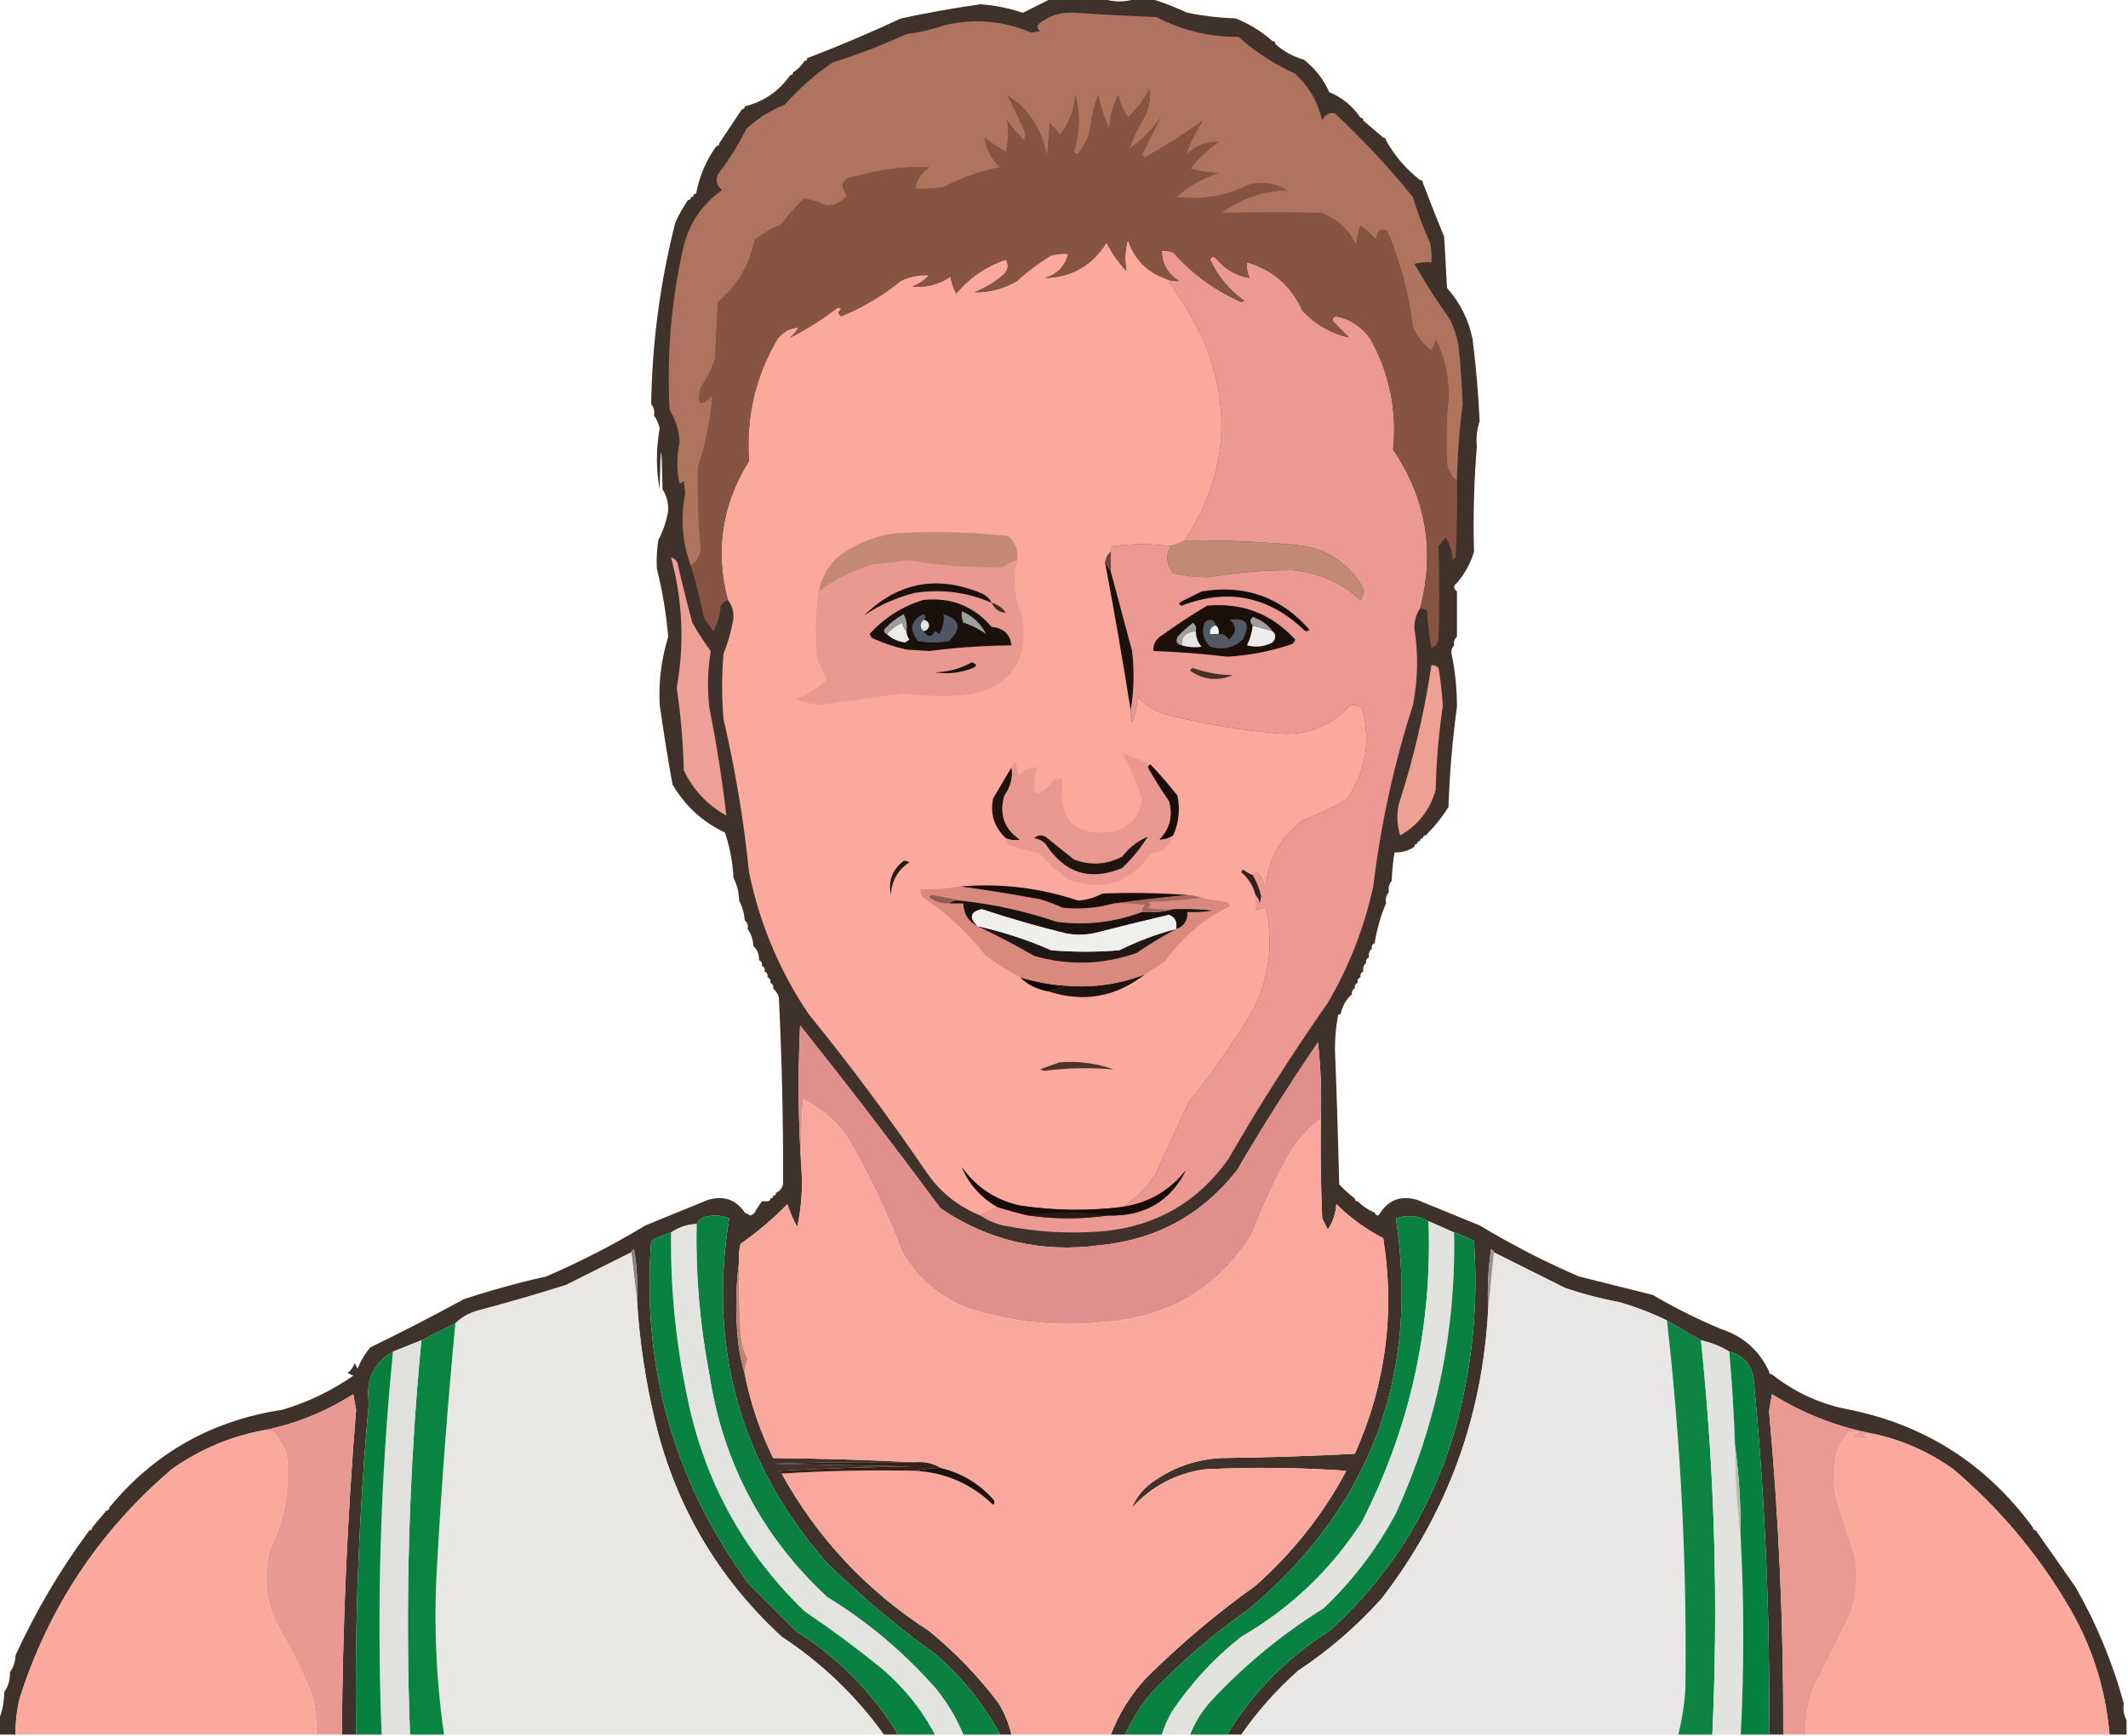 <?xml version="1.0" encoding="UTF-8"?>
<!DOCTYPE svg PUBLIC "-//W3C//DTD SVG 1.1//EN" "http://www.w3.org/Graphics/SVG/1.1/DTD/svg11.dtd">
<svg xmlns="http://www.w3.org/2000/svg" version="1.1" width="750px" height="612px" style="shape-rendering:geometricPrecision; text-rendering:geometricPrecision; image-rendering:optimizeQuality; fill-rule:evenodd; clip-rule:evenodd" xmlns:xlink="http://www.w3.org/1999/xlink">
<g><path style="opacity:0.016" fill="#1a0100" d="M 340.5,-0.5 C 343.833,-0.5 347.167,-0.5 350.5,-0.5C 347.167,0.833 343.833,0.833 340.5,-0.5 Z"/></g>
<g><path style="opacity:0.016" fill="#220200" d="M 351.5,1.5 C 352.601,0.402 353.934,0.235 355.5,1C 354.207,1.49 352.873,1.657 351.5,1.5 Z"/></g>
<g><path style="opacity:0.016" fill="#210200" d="M 418.5,4.5 C 421.64,3.359 424.973,3.192 428.5,4C 425.183,4.498 421.85,4.665 418.5,4.5 Z"/></g>
<g><path style="opacity:0.016" fill="#220200" d="M 317.5,5.5 C 318.601,4.402 319.934,4.235 321.5,5C 320.207,5.49 318.873,5.657 317.5,5.5 Z"/></g>
<g><path style="opacity:0.016" fill="#200200" d="M 435.5,5.5 C 433.473,5.662 431.473,5.495 429.5,5C 431.712,4.211 433.712,4.378 435.5,5.5 Z"/></g>
<g><path style="opacity:0.016" fill="#260300" d="M 317.5,5.5 C 317.5,5.833 317.5,6.167 317.5,6.5C 314.833,6.167 314.833,5.833 317.5,5.5 Z"/></g>
<g><path style="opacity:0.016" fill="#210200" d="M 435.5,6.5 C 435.5,6.167 435.5,5.833 435.5,5.5C 439.5,5.833 439.5,6.167 435.5,6.5 Z"/></g>
<g><path style="opacity:0.016" fill="#260300" d="M 439.5,6.5 C 440.833,7.167 440.833,7.167 439.5,6.5 Z"/></g>
<g><path style="opacity:0.004" fill="#0d0000" d="M 448.5,14.5 C 449.497,13.287 450.497,13.454 451.5,15C 450.906,15.464 450.239,15.631 449.5,15.5C 449.5,14.833 449.167,14.5 448.5,14.5 Z"/></g>
<g><path style="opacity:0.016" fill="#260300" d="M 287.5,16.5 C 288.833,17.167 288.833,17.167 287.5,16.5 Z"/></g>
<g><path style="opacity:0.004" fill="#0d0000" d="M 284.5,20.5 C 283.833,20.5 283.5,20.833 283.5,21.5C 281.025,21.253 281.025,20.587 283.5,19.5C 284.107,19.624 284.44,19.957 284.5,20.5 Z"/></g>
<g><path style="opacity:0.004" fill="#0d0000" d="M 279.5,25.5 C 278.833,25.5 278.5,25.833 278.5,26.5C 277.287,25.503 277.454,24.503 279,23.5C 279.464,24.094 279.631,24.761 279.5,25.5 Z"/></g>
<g><path style="opacity:0.016" fill="#220200" d="M 468.5,32.5 C 468.459,28.757 469.126,28.59 470.5,32C 469.906,32.464 469.239,32.631 468.5,32.5 Z"/></g>
<g><path style="opacity:0.004" fill="#0d0000" d="M 262.5,37.5 C 261.833,37.5 261.5,37.833 261.5,38.5C 259.025,38.253 259.025,37.587 261.5,36.5C 262.107,36.624 262.44,36.957 262.5,37.5 Z"/></g>
<g><path style="opacity:0.016" fill="#190100" d="M 480.5,42.5 C 480.5,41.833 480.167,41.5 479.5,41.5C 480.053,39.343 481.053,39.51 482.5,42C 481.906,42.464 481.239,42.631 480.5,42.5 Z"/></g>
<g><path style="opacity:0.004" fill="#0d0000" d="M 488.5,49.5 C 488.5,48.833 488.167,48.5 487.5,48.5C 487.747,46.025 488.413,46.025 489.5,48.5C 489.376,49.107 489.043,49.44 488.5,49.5 Z"/></g>
<g><path style="opacity:0.004" fill="#0d0000" d="M 253.5,50.5 C 252.833,50.5 252.5,50.833 252.5,51.5C 251.287,50.503 251.454,49.503 253,48.5C 253.464,49.094 253.631,49.761 253.5,50.5 Z"/></g>
<g><path style="opacity:0.004" fill="#190100" d="M 500.5,63.5 C 500.56,62.957 500.893,62.624 501.5,62.5C 502.773,63.257 502.773,63.923 501.5,64.5C 501.5,63.833 501.167,63.5 500.5,63.5 Z"/></g>
<g><path style="opacity:0.004" fill="#140100" d="M 245.5,67.5 C 244.833,67.5 244.5,67.833 244.5,68.5C 243.833,68.5 243.5,68.833 243.5,69.5C 242.833,69.5 242.5,69.833 242.5,70.5C 241.441,68.93 241.941,67.597 244,66.5C 244.981,60.136 245.481,60.469 245.5,67.5 Z"/></g>
<g><path style="opacity:0.016" fill="#1f0200" d="M 228.5,115.5 C 229.643,118.976 229.81,122.642 229,126.5C 228.501,122.848 228.335,119.182 228.5,115.5 Z"/></g>
<g><path style="opacity:0.004" fill="#000000" d="M 228.5,142.5 C 227.35,137.684 227.184,132.684 228,127.5C 228.499,132.489 228.666,137.489 228.5,142.5 Z"/></g>
<g><path style="opacity:0.004" fill="#000000" d="M 522.5,148.5 C 522.336,145.813 522.503,143.146 523,140.5C 523.801,143.367 523.634,146.034 522.5,148.5 Z"/></g>
<g><path style="opacity:0.016" fill="#1c0100" d="M 228.5,142.5 C 228.833,142.5 229.167,142.5 229.5,142.5C 229.5,143.833 229.5,145.167 229.5,146.5C 228.566,145.432 228.232,144.099 228.5,142.5 Z"/></g>
<g><path style="opacity:0.016" fill="#190100" d="M 229.5,146.5 C 229.833,146.5 230.167,146.5 230.5,146.5C 230.167,150.5 229.833,150.5 229.5,146.5 Z"/></g>
<g><path style="opacity:0.016" fill="#1e0100" d="M 521.5,148.5 C 521.833,148.5 522.167,148.5 522.5,148.5C 522.81,151.713 522.477,154.713 521.5,157.5C 521.5,154.5 521.5,151.5 521.5,148.5 Z"/></g>
<g><path style="opacity:0.016" fill="#190100" d="M 232.5,172.5 C 232.833,172.5 233.167,172.5 233.5,172.5C 233.167,176.5 232.833,176.5 232.5,172.5 Z"/></g>
<g><path style="opacity:0.016" fill="#1d0100" d="M 520.5,157.5 C 520.833,157.5 521.167,157.5 521.5,157.5C 521.829,170.011 521.495,182.345 520.5,194.5C 520.5,182.167 520.5,169.833 520.5,157.5 Z"/></g>
<g><path style="opacity:0.016" fill="#220200" d="M 230.5,200.5 C 229.359,197.36 229.192,194.027 230,190.5C 230.498,193.817 230.665,197.15 230.5,200.5 Z"/></g>
<g><path style="opacity:0.016" fill="#220200" d="M 519.5,194.5 C 519.833,194.5 520.167,194.5 520.5,194.5C 520.167,199.833 519.833,199.833 519.5,194.5 Z"/></g>
<g><path style="opacity:0.016" fill="#1e0200" d="M 230.5,200.5 C 230.833,200.5 231.167,200.5 231.5,200.5C 231.167,207.167 230.833,207.167 230.5,200.5 Z"/></g>
<g><path style="opacity:0.016" fill="#1c0100" d="M 513.5,205.5 C 514.239,205.369 514.906,205.536 515.5,206C 514.748,206.671 514.414,207.504 514.5,208.5C 514.167,208.5 513.833,208.5 513.5,208.5C 513.5,207.5 513.5,206.5 513.5,205.5 Z"/></g>
<g><path style="opacity:0.016" fill="#1f0200" d="M 514.5,208.5 C 515.833,213.833 515.833,219.167 514.5,224.5C 514.5,219.167 514.5,213.833 514.5,208.5 Z"/></g>
<g><path style="opacity:0.016" fill="#210200" d="M 513.5,224.5 C 513.833,224.5 514.167,224.5 514.5,224.5C 514.737,225.791 514.404,226.791 513.5,227.5C 513.5,226.5 513.5,225.5 513.5,224.5 Z"/></g>
<g><path style="opacity:0.016" fill="#1c0100" d="M 512.5,227.5 C 512.833,227.5 513.167,227.5 513.5,227.5C 513.167,232.833 512.833,232.833 512.5,227.5 Z"/></g>
<g><path style="opacity:0.016" fill="#200200" d="M 231.5,248.5 C 230.353,244.354 230.186,240.02 231,235.5C 231.499,239.821 231.666,244.154 231.5,248.5 Z"/></g>
<g><path style="opacity:0.016" fill="#220200" d="M 514.5,239.5 C 515.653,245.653 515.82,251.986 515,258.5C 514.5,252.175 514.334,245.842 514.5,239.5 Z"/></g>
<g><path style="opacity:0.016" fill="#1e0200" d="M 231.5,248.5 C 231.833,248.5 232.167,248.5 232.5,248.5C 232.167,255.167 231.833,255.167 231.5,248.5 Z"/></g>
<g><path style="opacity:0.004" fill="#130100" d="M 510.5,284.5 C 511.525,284.897 511.692,285.563 511,286.5C 510.536,285.906 510.369,285.239 510.5,284.5 Z"/></g>
<g><path style="opacity:0.004" fill="#0e0000" d="M 502.5,294.5 C 503.239,294.369 503.906,294.536 504.5,295C 503.529,296.481 502.196,297.315 500.5,297.5C 500.5,297.167 500.5,296.833 500.5,296.5C 501.167,296.5 501.5,296.167 501.5,295.5C 502.167,295.5 502.5,295.167 502.5,294.5 Z"/></g>
<g><path style="opacity:0.016" fill="#260300" d="M 499.5,297.5 C 499.833,297.5 500.167,297.5 500.5,297.5C 500.315,298.17 499.981,298.17 499.5,297.5 Z"/></g>
<g><path style="opacity:0.016" fill="#260300" d="M 498.5,298.5 C 498.833,298.5 499.167,298.5 499.5,298.5C 499.315,299.17 498.981,299.17 498.5,298.5 Z"/></g>
<g><path style="opacity:0.016" fill="#260300" d="M 498.5,299.5 C 497.833,300.167 497.833,300.167 498.5,299.5 Z"/></g>
<g><path style="opacity:0.004" fill="#110000" d="M 492.5,301.5 C 493.552,301.351 494.552,301.517 495.5,302C 494.333,302.5 493.5,303.333 493,304.5C 492.517,303.552 492.351,302.552 492.5,301.5 Z"/></g>
<g><path style="opacity:0.016" fill="#1c0100" d="M 258.5,309.5 C 258.657,310.873 258.49,312.207 258,313.5C 257.235,311.934 257.402,310.601 258.5,309.5 Z"/></g>
<g><path style="opacity:0.016" fill="#220200" d="M 490.5,310.5 C 491.833,311.833 491.833,313.167 490.5,314.5C 490.5,313.167 490.5,311.833 490.5,310.5 Z"/></g>
<g><path style="opacity:0.016" fill="#210200" d="M 259.5,317.5 C 258.427,316.749 258.26,315.749 259,314.5C 259.483,315.448 259.649,316.448 259.5,317.5 Z"/></g>
<g><path style="opacity:0.016" fill="#1c0100" d="M 489.5,314.5 C 489.833,314.5 490.167,314.5 490.5,314.5C 490.768,316.099 490.434,317.432 489.5,318.5C 489.5,317.167 489.5,315.833 489.5,314.5 Z"/></g>
<g><path style="opacity:0.016" fill="#1c0100" d="M 259.5,317.5 C 259.833,317.5 260.167,317.5 260.5,317.5C 260.167,322.833 259.833,322.833 259.5,317.5 Z"/></g>
<g><path style="opacity:0.016" fill="#1c0100" d="M 488.5,318.5 C 488.833,318.5 489.167,318.5 489.5,318.5C 489.167,323.833 488.833,323.833 488.5,318.5 Z"/></g>
<g><path style="opacity:0.016" fill="#190100" d="M 262.5,324.5 C 262.5,325.5 262.5,326.5 262.5,327.5C 261.167,326.5 261.167,325.5 262.5,324.5 Z"/></g>
<g><path style="opacity:0.016" fill="#190100" d="M 262.5,327.5 C 262.833,327.5 263.167,327.5 263.5,327.5C 263.167,331.5 262.833,331.5 262.5,327.5 Z"/></g>
<g><path style="opacity:0.016" fill="#260300" d="M 484.5,332.5 C 485.833,333.167 485.833,333.833 484.5,334.5C 484.5,333.833 484.5,333.167 484.5,332.5 Z"/></g>
<g><path style="opacity:0.004" fill="#130100" d="M 265.5,333.5 C 265.631,334.239 265.464,334.906 265,335.5C 264.308,334.563 264.475,333.897 265.5,333.5 Z"/></g>
<g><path style="opacity:0.016" fill="#190100" d="M 483.5,334.5 C 483.833,334.5 484.167,334.5 484.5,334.5C 484.737,335.791 484.404,336.791 483.5,337.5C 483.5,336.5 483.5,335.5 483.5,334.5 Z"/></g>
<g><path style="opacity:0.016" fill="#260300" d="M 482.5,337.5 C 482.833,337.5 483.167,337.5 483.5,337.5C 483.672,338.492 483.338,339.158 482.5,339.5C 482.5,338.833 482.5,338.167 482.5,337.5 Z"/></g>
<g><path style="opacity:0.004" fill="#130100" d="M 267.5,338.5 C 267.5,339.167 267.5,339.833 267.5,340.5C 266.167,339.833 266.167,339.167 267.5,338.5 Z"/></g>
<g><path style="opacity:0.016" fill="#190100" d="M 481.5,339.5 C 481.833,339.5 482.167,339.5 482.5,339.5C 482.737,340.791 482.404,341.791 481.5,342.5C 481.5,341.5 481.5,340.5 481.5,339.5 Z"/></g>
<g><path style="opacity:0.004" fill="#130100" d="M 267.5,340.5 C 267.833,340.5 268.167,340.5 268.5,340.5C 268.5,341.167 268.5,341.833 268.5,342.5C 267.662,342.158 267.328,341.492 267.5,340.5 Z"/></g>
<g><path style="opacity:0.004" fill="#130100" d="M 268.5,342.5 C 268.833,342.5 269.167,342.5 269.5,342.5C 269.5,343.167 269.5,343.833 269.5,344.5C 268.662,344.158 268.328,343.492 268.5,342.5 Z"/></g>
<g><path style="opacity:0.004" fill="#130100" d="M 480.5,342.5 C 480.833,342.5 481.167,342.5 481.5,342.5C 481.672,343.492 481.338,344.158 480.5,344.5C 480.5,343.833 480.5,343.167 480.5,342.5 Z"/></g>
<g><path style="opacity:0.004" fill="#130100" d="M 269.5,344.5 C 269.833,344.5 270.167,344.5 270.5,344.5C 270.5,345.167 270.5,345.833 270.5,346.5C 269.662,346.158 269.328,345.492 269.5,344.5 Z"/></g>
<g><path style="opacity:0.004" fill="#130100" d="M 479.5,344.5 C 479.833,344.5 480.167,344.5 480.5,344.5C 480.672,345.492 480.338,346.158 479.5,346.5C 479.5,345.833 479.5,345.167 479.5,344.5 Z"/></g>
<g><path style="opacity:0.004" fill="#130100" d="M 270.5,346.5 C 270.833,346.5 271.167,346.5 271.5,346.5C 271.5,347.167 271.5,347.833 271.5,348.5C 270.662,348.158 270.328,347.492 270.5,346.5 Z"/></g>
<g><path style="opacity:0.004" fill="#130100" d="M 478.5,346.5 C 478.833,346.5 479.167,346.5 479.5,346.5C 479.672,347.492 479.338,348.158 478.5,348.5C 478.5,347.833 478.5,347.167 478.5,346.5 Z"/></g>
<g><path style="opacity:0.004" fill="#130100" d="M 271.5,348.5 C 271.833,348.5 272.167,348.5 272.5,348.5C 272.167,351.167 271.833,351.167 271.5,348.5 Z"/></g>
<g><path style="opacity:0.004" fill="#130100" d="M 477.5,348.5 C 477.833,348.5 478.167,348.5 478.5,348.5C 478.672,349.492 478.338,350.158 477.5,350.5C 477.5,349.833 477.5,349.167 477.5,348.5 Z"/></g>
<g><path style="opacity:0.846" fill="#1d0e04" d="M 370.5,-0.5 C 376.5,-0.5 382.5,-0.5 388.5,-0.5C 392.5,0.833 396.5,0.833 400.5,-0.5C 402.167,-0.5 403.833,-0.5 405.5,-0.5C 409.893,0.857 414.227,2.524 418.5,4.5C 423.973,5.617 429.64,6.283 435.5,6.5C 440.266,8.387 444.599,11.054 448.5,14.5C 449.167,14.5 449.5,14.833 449.5,15.5C 452.32,18.081 455.654,19.914 459.5,21C 463.538,24.183 466.538,28.016 468.5,32.5C 473.063,34.395 476.73,37.395 479.5,41.5C 480.167,41.5 480.5,41.833 480.5,42.5C 482.808,44.471 485.142,46.471 487.5,48.5C 488.167,48.5 488.5,48.833 488.5,49.5C 491.563,54.952 495.563,59.618 500.5,63.5C 501.167,63.5 501.5,63.833 501.5,64.5C 503.882,70.799 506.382,77.133 509,83.5C 509.333,89.5 509.667,95.5 510,101.5C 514.587,106.673 517.587,112.673 519,119.5C 520.212,129.136 521.045,138.803 521.5,148.5C 520.523,151.287 520.19,154.287 520.5,157.5C 519.505,169.655 519.171,181.989 519.5,194.5C 518.312,198.537 516.312,202.204 513.5,205.5C 512.167,206.5 512.167,207.5 513.5,208.5C 513.5,213.833 513.5,219.167 513.5,224.5C 512.596,225.209 512.263,226.209 512.5,227.5C 511.861,228.097 511.528,228.93 511.5,230C 512.823,236.263 513.49,242.597 513.5,249C 511.904,260.932 510.904,272.766 510.5,284.5C 508.244,288.097 505.577,291.431 502.5,294.5C 501.833,294.5 501.5,294.833 501.5,295.5C 500.833,295.5 500.5,295.833 500.5,296.5C 499.833,296.5 499.5,296.833 499.5,297.5C 498.833,297.5 498.5,297.833 498.5,298.5C 496.442,299.933 494.108,300.6 491.5,300.5C 490.949,303.807 490.616,307.14 490.5,310.5C 489.566,311.568 489.232,312.901 489.5,314.5C 488.566,315.568 488.232,316.901 488.5,318.5C 486.595,322.897 485.261,327.563 484.5,332.5C 483.662,332.842 483.328,333.508 483.5,334.5C 482.596,335.209 482.263,336.209 482.5,337.5C 481.662,337.842 481.328,338.508 481.5,339.5C 480.596,340.209 480.263,341.209 480.5,342.5C 479.662,342.842 479.328,343.508 479.5,344.5C 478.662,344.842 478.328,345.508 478.5,346.5C 477.662,346.842 477.328,347.508 477.5,348.5C 476.662,348.842 476.328,349.508 476.5,350.5C 474.412,352.336 473.079,354.669 472.5,357.5C 471.833,357.5 471.5,357.833 471.5,358.5C 470.835,362.151 470.501,365.985 470.5,370C 471.12,385.829 471.62,401.663 472,417.5C 473.704,419.373 475.537,421.04 477.5,422.5C 477.5,423.167 477.833,423.5 478.5,423.5C 480.205,425.192 482.205,426.525 484.5,427.5C 485.167,428.833 485.833,428.833 486.5,427.5C 489.589,422.879 493.923,421.379 499.5,423C 506.833,426 514.167,429 521.5,432C 532.728,438.781 544.395,444.781 556.5,450C 565.181,452.17 573.847,454.337 582.5,456.5C 590.182,461.008 598.182,465.008 606.5,468.5C 614.373,471.042 620.039,476.042 623.5,483.5C 623.5,484.167 623.833,484.5 624.5,484.5C 631.86,490.345 640.193,494.345 649.5,496.5C 677.425,501.627 699.758,515.627 716.5,538.5C 716.5,539.167 716.833,539.5 717.5,539.5C 722.179,546.204 726.846,552.871 731.5,559.5C 738.941,572.504 744.607,586.17 748.5,600.5C 748.205,602.735 748.539,604.735 749.5,606.5C 749.5,608.167 749.5,609.833 749.5,611.5C 747.5,611.5 745.5,611.5 743.5,611.5C 742.05,594.648 736.883,578.982 728,564.5C 717.401,546.894 704.234,531.394 688.5,518C 680.023,511.928 670.689,507.762 660.5,505.5C 647.723,503.122 635.723,498.455 624.5,491.5C 624.167,493.5 623.833,495.5 623.5,497.5C 626.957,535.42 628.624,573.42 628.5,611.5C 626.833,611.5 625.167,611.5 623.5,611.5C 623.877,569.406 622.044,527.406 618,485.5C 616.964,480.732 614.13,477.732 609.5,476.5C 606.397,474.616 603.063,473.282 599.5,472.5C 595.535,470.182 591.535,467.848 587.5,465.5C 582.091,462.86 576.424,460.694 570.5,459C 564.042,457.802 557.709,456.136 551.5,454C 543.114,449.807 534.78,445.64 526.5,441.5C 526.44,440.957 526.107,440.624 525.5,440.5C 524.503,447.468 524.17,454.468 524.5,461.5C 522.547,499.54 510.047,533.54 487,563.5C 478.193,573.3 468.36,581.8 457.5,589C 449.883,595.776 443.216,603.276 437.5,611.5C 435.833,611.5 434.167,611.5 432.5,611.5C 441.622,596.544 453.622,584.378 468.5,575C 491.193,554.461 506.36,529.294 514,499.5C 519.171,479.122 521.004,458.455 519.5,437.5C 517.22,436.298 514.886,435.298 512.5,434.5C 509.5,433.167 506.5,431.833 503.5,430.5C 499.774,428.513 495.94,428.18 492,429.5C 500.264,485.06 483.098,530.893 440.5,567C 428.117,575.71 416.617,585.543 406,596.5C 402.214,601.117 399.048,606.117 396.5,611.5C 394.833,611.5 393.167,611.5 391.5,611.5C 394.391,604.053 398.558,597.387 404,591.5C 415.999,579.598 428.832,568.764 442.5,559C 455.643,547.368 466.309,533.868 474.5,518.5C 457.843,517.334 441.177,517.167 424.5,518C 414.361,519.485 405.861,523.985 399,531.5C 400.237,528.224 402.403,525.391 405.5,523C 412.884,517.48 421.217,514.48 430.5,514C 446.177,513.833 461.844,513.333 477.5,512.5C 488.376,488.155 491.71,462.822 487.5,436.5C 481.38,433.356 475.88,429.356 471,424.5C 470.747,427.79 469.747,430.79 468,433.5C 467.333,432.167 466.667,430.833 466,429.5C 465.5,417.838 465.333,406.171 465.5,394.5C 465.832,385.475 465.498,376.475 464.5,367.5C 454.514,382.126 445.014,397.126 436,412.5C 423.739,428.219 407.572,437.052 387.5,439C 367.06,441.75 348.394,437.416 331.5,426C 315.383,404.215 298.883,382.715 282,361.5C 281.172,378.672 281.338,395.672 282.5,412.5C 282.92,419.284 282.42,425.95 281,432.5C 279.556,429.945 278.389,427.279 277.5,424.5C 272.465,429.7 266.965,434.367 261,438.5C 260.505,440.473 260.338,442.473 260.5,444.5C 259.343,453.324 259.176,462.324 260,471.5C 260.429,476.047 261.262,480.381 262.5,484.5C 264.548,494.764 267.882,504.598 272.5,514C 289.338,514.168 306.005,514.668 322.5,515.5C 305.83,515.333 289.163,515.5 272.5,516C 288.833,516.333 305.167,516.667 321.5,517C 305.823,517.167 290.156,517.667 274.5,518.5C 274.624,519.107 274.957,519.44 275.5,519.5C 288.12,542.291 305.454,560.791 327.5,575C 336.704,582.537 344.871,591.037 352,600.5C 354.072,603.971 355.572,607.638 356.5,611.5C 355.167,611.5 353.833,611.5 352.5,611.5C 346.641,600.659 338.974,591.159 329.5,583C 315.832,573.236 302.999,562.402 291,550.5C 260.862,515.632 249.528,475.299 257,429.5C 254.263,428.39 251.429,428.223 248.5,429C 247.058,429.377 246.058,430.21 245.5,431.5C 242.208,431.647 239.208,432.647 236.5,434.5C 234.072,435.212 231.739,436.212 229.5,437.5C 226.136,482.223 237.636,522.556 264,558.5C 269.5,564 275,569.5 280.5,575C 295.378,584.378 307.378,596.544 316.5,611.5C 314.833,611.5 313.167,611.5 311.5,611.5C 301.624,597.791 289.624,586.291 275.5,577C 253.106,556.391 238.272,531.224 231,501.5C 227.574,487.352 225.407,473.018 224.5,458.5C 224.829,452.463 224.496,446.463 223.5,440.5C 222.893,440.624 222.56,440.957 222.5,441.5C 214.886,445.307 207.22,449.14 199.5,453C 189.253,456.25 178.92,459.25 168.5,462C 165.367,462.86 162.7,464.36 160.5,466.5C 156.527,468.487 152.527,470.487 148.5,472.5C 145.162,473.836 141.829,475.169 138.5,476.5C 131.695,480.448 128.862,486.448 130,494.5C 126.486,533.424 124.986,572.424 125.5,611.5C 123.833,611.5 122.167,611.5 120.5,611.5C 120.73,573.269 122.397,535.103 125.5,497C 125.167,495.167 124.833,493.333 124.5,491.5C 114.247,498.023 103.247,502.356 91.5,504.5C 80.219,506.807 69.886,511.307 60.5,518C 35.047,539.73 17.214,566.564 7,598.5C 5.925,602.77 5.425,607.103 5.5,611.5C 3.5,611.5 1.5,611.5 -0.5,611.5C -0.5,609.833 -0.5,608.167 -0.5,606.5C 0.785,603.411 1.451,600.078 1.5,596.5C 2.924,594.485 3.59,592.152 3.5,589.5C 4.738,587.786 5.405,585.786 5.5,583.5C 12.626,567.912 21.293,553.246 31.5,539.5C 32.167,539.5 32.5,539.167 32.5,538.5C 34.137,536.525 35.804,534.525 37.5,532.5C 38.167,532.5 38.5,532.167 38.5,531.5C 54.282,512.268 74.615,500.768 99.5,497C 108.504,494.331 116.837,490.331 124.5,485C 123.833,484.667 123.167,484.333 122.5,484C 123.701,483.097 124.535,481.931 125,480.5C 125.333,481.167 125.667,481.833 126,482.5C 127.123,479.751 128.623,477.251 130.5,475C 141.657,469.589 152.657,463.922 163.5,458C 173.039,454.865 182.706,452.199 192.5,450C 204.605,444.781 216.272,438.781 227.5,432C 234.833,429 242.167,426 249.5,423C 255.077,421.379 259.411,422.879 262.5,427.5C 262.345,430.853 263.012,431.186 264.5,428.5C 265.5,428.167 266.167,427.5 266.5,426.5C 268.404,426.262 269.738,425.262 270.5,423.5C 271.167,423.5 271.5,423.167 271.5,422.5C 272.167,422.5 272.5,422.167 272.5,421.5C 273.167,421.5 273.5,421.167 273.5,420.5C 274.79,419.942 275.623,418.942 276,417.5C 276.062,395.336 275.562,373.336 274.5,351.5C 274.068,350.29 273.401,349.29 272.5,348.5C 272.672,347.508 272.338,346.842 271.5,346.5C 271.672,345.508 271.338,344.842 270.5,344.5C 270.672,343.508 270.338,342.842 269.5,342.5C 269.672,341.508 269.338,340.842 268.5,340.5C 268.672,339.508 268.338,338.842 267.5,338.5C 267.598,336.447 266.931,334.78 265.5,333.5C 265.405,331.214 264.738,329.214 263.5,327.5C 263.737,326.209 263.404,325.209 262.5,324.5C 262.279,321.933 261.612,319.599 260.5,317.5C 260.435,314.572 259.768,311.905 258.5,309.5C 258.24,304.012 257.24,298.678 255.5,293.5C 247.579,289.746 241.413,284.079 237,276.5C 235.305,267.066 233.805,257.733 232.5,248.5C 232.078,240.321 233.078,232.321 235.5,224.5C 234.802,216.261 233.469,208.261 231.5,200.5C 231.335,197.15 231.502,193.817 232,190.5C 233.738,187.131 234.905,183.631 235.5,180C 235.592,177.179 234.926,174.679 233.5,172.5C 233.167,155.167 232.833,155.167 232.5,172.5C 231.203,165.475 231.203,158.308 232.5,151C 232.101,149.272 231.434,147.772 230.5,146.5C 230.768,144.901 230.434,143.568 229.5,142.5C 229.835,120.824 232.669,99.49 238,78.5C 239.259,75.644 240.759,72.977 242.5,70.5C 243.167,70.5 243.5,70.167 243.5,69.5C 244.167,69.5 244.5,69.167 244.5,68.5C 245.167,68.5 245.5,68.167 245.5,67.5C 246.659,61.702 248.993,56.368 252.5,51.5C 253.167,51.5 253.5,51.167 253.5,50.5C 256.154,46.537 258.82,42.537 261.5,38.5C 262.167,38.5 262.5,38.167 262.5,37.5C 269.228,35.807 274.562,32.14 278.5,26.5C 279.167,26.5 279.5,26.167 279.5,25.5C 281.167,24.5 282.5,23.167 283.5,21.5C 284.167,21.5 284.5,21.167 284.5,20.5C 295.735,16.205 306.735,11.539 317.5,6.5C 326.764,4.518 336.097,2.852 345.5,1.5C 350.629,1.859 355.629,2.859 360.5,4.5C 363.889,2.806 367.222,1.139 370.5,-0.5 Z M 268.5,423.5 C 269.167,423.5 269.833,423.5 270.5,423.5C 269.738,425.262 268.404,426.262 266.5,426.5C 267.167,425.5 267.833,424.5 268.5,423.5 Z M 262.5,427.5 C 263.167,427.833 263.833,428.167 264.5,428.5C 263.012,431.186 262.345,430.853 262.5,427.5 Z"/></g>
<g><path style="opacity:1" fill="#33211e" d="M 441.5,308.5 C 442.891,310.792 443.891,313.292 444.5,316C 444.333,316.833 444.167,317.667 444,318.5C 443.768,317.263 443.268,316.263 442.5,315.5C 441.679,312.337 440.012,309.67 437.5,307.5C 437.667,307.167 437.833,306.833 438,306.5C 439.113,307.305 440.279,307.972 441.5,308.5 Z"/></g>
<g><path style="opacity:1" fill="#efa095" d="M 504.5,234.5 C 505.496,234.414 506.329,234.748 507,235.5C 507.781,239.969 508.281,244.469 508.5,249C 507.038,258.764 506.205,268.597 506,278.5C 503.982,285.546 499.816,290.88 493.5,294.5C 492.341,290.878 492.175,287.211 493,283.5C 498.191,267.44 502.024,251.107 504.5,234.5 Z"/></g>
<g><path style="opacity:1" fill="#efa096" d="M 236.5,196.5 C 237.931,196.881 238.764,197.881 239,199.5C 240.54,206.202 242.207,212.869 244,219.5C 245.97,222.968 248.136,226.301 250.5,229.5C 249.409,236.136 249.243,242.802 250,249.5C 252.529,262.133 254.529,274.8 256,287.5C 249.279,283.779 244.279,278.446 241,271.5C 240.755,261.73 239.922,252.064 238.5,242.5C 241.276,227.033 240.61,211.699 236.5,196.5 Z"/></g>
<g><path style="opacity:1" fill="#1c110b" d="M 389.5,198.5 C 390.167,199.5 390.833,200.5 391.5,201.5C 393.995,210.81 396.495,220.143 399,229.5C 399.821,236.679 399.655,243.679 398.5,250.5C 395.758,233.122 392.758,215.788 389.5,198.5 Z"/></g>
<g><path style="opacity:1" fill="#ec9993" d="M 500.5,214.5 C 499.109,216.589 498.442,218.922 498.5,221.5C 499.92,230.531 499.753,239.531 498,248.5C 491.291,269.379 486.624,290.712 484,312.5C 480.823,327.034 475.49,340.701 468,353.5C 455.544,371.298 443.877,389.631 433,408.5C 422.408,423.55 407.908,432.05 389.5,434C 377.385,435.073 365.385,434.406 353.5,432C 350.524,431.295 347.858,430.129 345.5,428.5C 347.456,427.522 349.456,426.522 351.5,425.5C 355.123,426.656 358.789,427.656 362.5,428.5C 371.833,429.833 381.167,429.833 390.5,428.5C 403.286,428.873 412.453,423.54 418,412.5C 412.217,419.808 404.717,424.141 395.5,425.5C 399.768,423.087 403.601,419.42 407,414.5C 411,405.833 415,397.167 419,388.5C 427.446,378.052 435.113,367.052 442,355.5C 447.554,343.977 448.887,331.977 446,319.5C 444.989,320.337 443.822,320.67 442.5,320.5C 442.5,318.833 442.5,317.167 442.5,315.5C 443.268,316.263 443.768,317.263 444,318.5C 444.167,317.667 444.333,316.833 444.5,316C 443.891,313.292 442.891,310.792 441.5,308.5C 442.397,307.402 443.23,307.402 444,308.5C 444.862,310.087 445.529,311.754 446,313.5C 446.739,303.184 451.239,295.017 459.5,289C 464.705,287.046 469.705,284.713 474.5,282C 481.427,272.099 483.261,261.266 480,249.5C 478.612,248.446 477.112,248.28 475.5,249C 468.603,256.301 460.103,259.468 450,258.5C 437.015,257.37 424.182,255.204 411.5,252C 407.278,250.974 403.778,248.807 401,245.5C 400.794,248.623 400.127,251.623 399,254.5C 398.51,253.207 398.343,251.873 398.5,250.5C 399.655,243.679 399.821,236.679 399,229.5C 396.495,220.143 393.995,210.81 391.5,201.5C 391.5,199.167 391.5,196.833 391.5,194.5C 391.369,193.624 391.702,192.957 392.5,192.5C 399.002,191.666 405.669,191.666 412.5,192.5C 410.828,195.946 411.161,199.113 413.5,202C 417.598,203.006 421.764,203.506 426,203.5C 435.758,201.801 445.592,200.968 455.5,201C 464.717,201.899 472.717,205.399 479.5,211.5C 480.631,209.926 480.798,208.259 480,206.5C 474.345,197.528 466.178,192.695 455.5,192C 442.857,190.89 430.19,190.39 417.5,190.5C 432.28,168.116 434.447,144.449 424,119.5C 420.325,112.142 416.159,105.142 411.5,98.5C 412.847,99.028 414.181,99.195 415.5,99C 411.55,96.564 409.55,93.064 409.5,88.5C 410.873,88.343 412.207,88.51 413.5,89C 420.26,96.603 428.26,102.436 437.5,106.5C 437.833,106.333 438.167,106.167 438.5,106C 433.209,102.26 429.209,97.427 426.5,91.5C 427.002,90.479 427.668,90.312 428.5,91C 431.735,94.941 435.735,97.275 440.5,98C 439.594,96.3 439.261,94.467 439.5,92.5C 448.594,95.088 455.094,100.754 459,109.5C 463.623,114.389 469.123,117.555 475.5,119C 473.667,117.167 471.833,115.333 470,113.5C 469.409,112.517 469.743,111.85 471,111.5C 476.104,112.62 480.104,115.287 483,119.5C 489.727,131.613 492.394,144.613 491,158.5C 502.626,175.666 505.793,194.333 500.5,214.5 Z"/></g>
<g><path style="opacity:1" fill="#4b2f29" d="M 419.5,236.5 C 419.56,235.957 419.893,235.624 420.5,235.5C 424.98,237.138 429.647,237.971 434.5,238C 429.225,240.216 424.225,239.716 419.5,236.5 Z"/></g>
<g><path style="opacity:1" fill="#1b0f09" d="M 425.5,213.5 C 437.902,212.408 448.235,216.408 456.5,225.5C 456.291,226.086 455.957,226.586 455.5,227C 448.048,229.575 440.382,231.075 432.5,231.5C 423.857,230.465 415.19,229.799 406.5,229.5C 406.393,227.097 407.393,225.264 409.5,224C 414.652,220.255 419.985,216.755 425.5,213.5 Z"/></g>
<g><path style="opacity:1" fill="#e7e6e6" d="M 421.5,222.5 C 421.472,224.582 422.139,226.416 423.5,228C 421.153,228.334 418.819,228.167 416.5,227.5C 416.182,224.471 417.849,222.805 421.5,222.5 Z"/></g>
<g><path style="opacity:1" fill="#edecec" d="M 441.5,220.5 C 443.833,221.167 446.167,221.833 448.5,222.5C 449.782,223.708 449.782,225.042 448.5,226.5C 445.533,228.004 442.533,228.338 439.5,227.5C 440.577,225.271 441.244,222.937 441.5,220.5 Z"/></g>
<g><path style="opacity:1" fill="#a29f9d" d="M 421.5,222.5 C 417.849,222.805 416.182,224.471 416.5,227.5C 414.775,227.157 414.275,226.157 415,224.5C 416.684,222.649 418.517,220.982 420.5,219.5C 421.386,220.325 421.719,221.325 421.5,222.5 Z"/></g>
<g><path style="opacity:1" fill="#535963" d="M 428.5,220.5 C 426.952,220.821 426.285,221.821 426.5,223.5C 427.5,223.5 428.5,223.5 429.5,223.5C 431.124,223.36 432.29,224.027 433,225.5C 435.829,223.238 435.996,220.905 433.5,218.5C 439.383,217.583 440.883,219.916 438,225.5C 434.743,228.428 430.909,229.262 426.5,228C 424.054,225.514 423.388,222.68 424.5,219.5C 426.488,217.853 427.821,218.186 428.5,220.5 Z"/></g>
<g><path style="opacity:1" fill="#f5f4f4" d="M 428.5,220.5 C 429.404,221.209 429.737,222.209 429.5,223.5C 428.5,223.5 427.5,223.5 426.5,223.5C 426.285,221.821 426.952,220.821 428.5,220.5 Z"/></g>
<g><path style="opacity:1" fill="#fba89d" d="M 411.5,98.5 C 416.159,105.142 420.325,112.142 424,119.5C 434.447,144.449 432.28,168.116 417.5,190.5C 415.95,191.441 414.284,192.107 412.5,192.5C 405.669,191.666 399.002,191.666 392.5,192.5C 391.702,192.957 391.369,193.624 391.5,194.5C 390.326,195.514 389.66,196.847 389.5,198.5C 392.758,215.788 395.758,233.122 398.5,250.5C 398.343,251.873 398.51,253.207 399,254.5C 400.127,251.623 400.794,248.623 401,245.5C 403.778,248.807 407.278,250.974 411.5,252C 424.182,255.204 437.015,257.37 450,258.5C 460.103,259.468 468.603,256.301 475.5,249C 477.112,248.28 478.612,248.446 480,249.5C 483.261,261.266 481.427,272.099 474.5,282C 469.705,284.713 464.705,287.046 459.5,289C 451.239,295.017 446.739,303.184 446,313.5C 445.529,311.754 444.862,310.087 444,308.5C 443.23,307.402 442.397,307.402 441.5,308.5C 440.279,307.972 439.113,307.305 438,306.5C 437.833,306.833 437.667,307.167 437.5,307.5C 440.012,309.67 441.679,312.337 442.5,315.5C 442.5,317.167 442.5,318.833 442.5,320.5C 443.822,320.67 444.989,320.337 446,319.5C 448.887,331.977 447.554,343.977 442,355.5C 435.113,367.052 427.446,378.052 419,388.5C 415,397.167 411,405.833 407,414.5C 403.601,419.42 399.768,423.087 395.5,425.5C 383.473,426.972 371.473,426.806 359.5,425C 350.981,423.151 344.147,418.651 339,411.5C 341.519,417.467 345.685,422.134 351.5,425.5C 349.456,426.522 347.456,427.522 345.5,428.5C 337.391,425.233 330.891,419.9 326,412.5C 313.104,393.602 299.437,375.269 285,357.5C 274.725,342.275 267.725,325.609 264,307.5C 262.142,289.298 259.142,271.298 255,253.5C 254.333,245.833 254.333,238.167 255,230.5C 256.623,226.432 257.79,222.265 258.5,218C 258.662,215.498 257.995,213.331 256.5,211.5C 251.945,194.065 254.445,177.731 264,162.5C 262.885,147.064 266.218,132.731 274,119.5C 276.156,116.843 278.656,115.51 281.5,115.5C 280.687,116.814 279.687,117.981 278.5,119C 283.983,116.24 289.316,112.907 294.5,109C 295.167,108.333 295.833,108.333 296.5,109C 295.289,109.893 295.289,110.726 296.5,111.5C 304.129,108.354 311.129,104.187 317.5,99C 320.72,97.475 324.053,96.808 327.5,97C 325.844,98.829 323.844,100.163 321.5,101C 326.385,101.483 330.885,100.317 335,97.5C 335.36,99.608 336.027,101.608 337,103.5C 341.628,97.921 347.462,93.921 354.5,91.5C 355.568,93.188 355.401,94.854 354,96.5C 350.919,99.293 347.419,101.46 343.5,103C 348.825,103.117 353.825,101.784 358.5,99C 362.217,95.615 366.217,92.615 370.5,90C 372.473,89.504 374.473,89.338 376.5,89.5C 375.452,93.719 372.785,96.552 368.5,98C 377.838,97.68 385.005,93.513 390,85.5C 391.841,89.183 394.174,92.516 397,95.5C 396.328,91.862 396.495,88.195 397.5,84.5C 399.83,91.496 404.496,96.163 411.5,98.5 Z"/></g>
<g><path style="opacity:1" fill="#1e130e" d="M 403.5,343.5 C 393.228,351.519 381.895,353.519 369.5,349.5C 371.626,348.952 373.626,348.285 375.5,347.5C 385.19,348.315 394.523,346.982 403.5,343.5 Z"/></g>
<g><path style="opacity:1" fill="#0f0703" d="M 359.5,344.5 C 364.709,346.135 370.042,347.135 375.5,347.5C 373.626,348.285 371.626,348.952 369.5,349.5C 365.569,348.868 362.235,347.201 359.5,344.5 Z"/></g>
<g><path style="opacity:1" fill="#da897e" d="M 338.5,312.5 C 347.727,313.749 357.06,315.249 366.5,317C 369.244,317.803 371.911,318.803 374.5,320C 380.604,320.623 386.604,320.123 392.5,318.5C 396.182,318.335 399.848,318.501 403.5,319C 402.748,319.671 402.414,320.504 402.5,321.5C 392.921,325.14 382.921,326.306 372.5,325C 361.436,321.234 350.102,318.734 338.5,317.5C 335.305,316.764 331.971,316.097 328.5,315.5C 327.304,315.846 327.304,316.346 328.5,317C 330.345,318.128 332.345,318.628 334.5,318.5C 336.167,318.5 337.833,318.5 339.5,318.5C 339.694,322.248 341.361,324.915 344.5,326.5C 351.232,329.701 357.898,333.201 364.5,337C 376.582,340.466 388.582,340.133 400.5,336C 405.166,332.849 409.832,330.015 414.5,327.5C 417.292,326.608 418.625,324.608 418.5,321.5C 421.518,321.665 424.518,321.498 427.5,321C 422.845,320.501 418.179,320.334 413.5,320.5C 410.482,320.665 407.482,320.498 404.5,320C 405.833,319.333 405.833,318.667 404.5,318C 411.013,317.828 417.347,317.328 423.5,316.5C 426.456,317.137 429.456,317.637 432.5,318C 432.957,318.414 433.291,318.914 433.5,319.5C 424.192,323.967 416.526,330.467 410.5,339C 408.138,340.511 405.805,342.011 403.5,343.5C 394.523,346.982 385.19,348.315 375.5,347.5C 370.042,347.135 364.709,346.135 359.5,344.5C 355.388,342.272 351.388,339.772 347.5,337C 341.273,328.938 333.939,322.105 325.5,316.5C 324.614,315.675 324.281,314.675 324.5,313.5C 329.214,313.647 333.881,313.314 338.5,312.5 Z"/></g>
<g><path style="opacity:1" fill="#1f1816" d="M 344.5,326.5 C 353.446,328.473 362.112,331.306 370.5,335C 378.5,335.667 386.5,335.667 394.5,335C 400.885,331.815 407.552,329.315 414.5,327.5C 409.832,330.015 405.166,332.849 400.5,336C 388.582,340.133 376.582,340.466 364.5,337C 357.898,333.201 351.232,329.701 344.5,326.5 Z"/></g>
<g><path style="opacity:1" fill="#19120e" d="M 334.5,318.5 C 335.568,317.566 336.901,317.232 338.5,317.5C 350.102,318.734 361.436,321.234 372.5,325C 382.921,326.306 392.921,325.14 402.5,321.5C 406.371,321.815 410.038,321.482 413.5,320.5C 418.179,320.334 422.845,320.501 427.5,321C 424.518,321.498 421.518,321.665 418.5,321.5C 418.625,324.608 417.292,326.608 414.5,327.5C 414.99,325.052 414.157,323.385 412,322.5C 403.146,324.589 394.312,326.755 385.5,329C 382.167,329.667 378.833,329.667 375.5,329C 365.548,326.554 355.714,323.721 346,320.5C 341.955,321.48 341.455,323.48 344.5,326.5C 341.361,324.915 339.694,322.248 339.5,318.5C 337.833,318.5 336.167,318.5 334.5,318.5 Z"/></g>
<g><path style="opacity:1" fill="#efefee" d="M 414.5,327.5 C 407.552,329.315 400.885,331.815 394.5,335C 386.5,335.667 378.5,335.667 370.5,335C 362.112,331.306 353.446,328.473 344.5,326.5C 341.455,323.48 341.955,321.48 346,320.5C 355.714,323.721 365.548,326.554 375.5,329C 378.833,329.667 382.167,329.667 385.5,329C 394.312,326.755 403.146,324.589 412,322.5C 414.157,323.385 414.99,325.052 414.5,327.5 Z"/></g>
<g><path style="opacity:1" fill="#a5685f" d="M 418.5,315.5 C 420.216,315.629 421.883,315.962 423.5,316.5C 417.347,317.328 411.013,317.828 404.5,318C 405.833,318.667 405.833,319.333 404.5,320C 407.482,320.498 410.482,320.665 413.5,320.5C 410.038,321.482 406.371,321.815 402.5,321.5C 402.414,320.504 402.748,319.671 403.5,319C 399.848,318.501 396.182,318.335 392.5,318.5C 401.15,317.324 409.816,316.324 418.5,315.5 Z"/></g>
<g><path style="opacity:1" fill="#905b50" d="M 338.5,317.5 C 336.901,317.232 335.568,317.566 334.5,318.5C 332.345,318.628 330.345,318.128 328.5,317C 327.304,316.346 327.304,315.846 328.5,315.5C 331.971,316.097 335.305,316.764 338.5,317.5 Z"/></g>
<g><path style="opacity:1" fill="#180d08" d="M 338.5,312.5 C 352.722,311.332 366.555,312.999 380,317.5C 383.012,317.274 385.845,316.441 388.5,315C 398.505,314.611 408.505,314.778 418.5,315.5C 409.816,316.324 401.15,317.324 392.5,318.5C 386.604,320.123 380.604,320.623 374.5,320C 371.911,318.803 369.244,317.803 366.5,317C 357.06,315.249 347.727,313.749 338.5,312.5 Z"/></g>
<g><path style="opacity:1" fill="#261a17" d="M 318.5,303.5 C 319.239,303.369 319.906,303.536 320.5,304C 316.381,306.739 314.214,310.573 314,315.5C 312.976,310.548 314.476,306.548 318.5,303.5 Z"/></g>
<g><path style="opacity:1" fill="#20130c" d="M 356.5,270.5 C 357.105,273.918 356.271,277.251 354,280.5C 352.123,287.056 353.957,292.223 359.5,296C 357.803,296.384 356.137,296.218 354.5,295.5C 350.424,291.677 348.924,287.011 350,281.5C 352.178,277.806 354.345,274.139 356.5,270.5 Z"/></g>
<g><path style="opacity:1" fill="#190e0a" d="M 405.5,269.5 C 408.831,273 411.998,276.666 415,280.5C 415.966,285.39 415.466,290.057 413.5,294.5C 411.948,295.622 410.282,296.122 408.5,296C 412.259,292.257 413.426,287.757 412,282.5C 409.302,278.633 406.802,274.633 404.5,270.5C 404.624,269.893 404.957,269.56 405.5,269.5 Z"/></g>
<g><path style="opacity:1" fill="#ea9892" d="M 405.5,269.5 C 404.957,269.56 404.624,269.893 404.5,270.5C 406.802,274.633 409.302,278.633 412,282.5C 413.426,287.757 412.259,292.257 408.5,296C 410.282,296.122 411.948,295.622 413.5,294.5C 412.233,298.257 409.566,300.424 405.5,301C 398.189,311.412 388.522,314.412 376.5,310C 372.868,307.37 369.535,304.37 366.5,301C 362.833,300 359.167,299 355.5,298C 354.748,297.329 354.414,296.496 354.5,295.5C 356.137,296.218 357.803,296.384 359.5,296C 353.957,292.223 352.123,287.056 354,280.5C 356.271,277.251 357.105,273.918 356.5,270.5C 356.783,269.711 357.283,269.044 358,268.5C 358.333,270.167 358.667,271.833 359,273.5C 360.734,271.549 362.901,270.549 365.5,270.5C 362.962,280.906 364.962,282.406 371.5,275C 372.448,274.517 373.448,274.351 374.5,274.5C 372.622,289.296 378.955,295.463 393.5,293C 398.747,291.094 401.747,287.427 402.5,282C 400.819,276.148 398.486,270.648 395.5,265.5C 399.259,266.806 402.593,268.14 405.5,269.5 Z"/></g>
<g><path style="opacity:1" fill="#211510" d="M 364.5,295.5 C 365.601,294.402 366.934,294.235 368.5,295C 371.833,297.667 375.167,300.333 378.5,303C 384.317,305.198 389.983,304.865 395.5,302C 398.055,298.741 401.055,296.407 404.5,295C 401.978,299.034 398.978,302.701 395.5,306C 384.221,310.706 375.221,307.872 368.5,297.5C 367.378,296.37 366.044,295.703 364.5,295.5 Z"/></g>
<g><path style="opacity:1" fill="#e99892" d="M 358.5,197.5 C 356.866,203.98 357.366,210.313 360,216.5C 363.026,232.633 356.526,242.133 340.5,245C 332.99,245.562 325.49,245.395 318,244.5C 308.181,245.913 298.347,247.246 288.5,248.5C 285.733,248.214 283.066,247.547 280.5,246.5C 284.739,244.891 288.405,242.558 291.5,239.5C 290.351,237.203 289.185,234.87 288,232.5C 287.2,224.421 287.367,216.421 288.5,208.5C 294.206,204.347 300.539,201.181 307.5,199C 311.689,198.664 315.856,198.164 320,197.5C 331.098,199.468 342.265,200.301 353.5,200C 355.03,198.88 356.697,198.046 358.5,197.5 Z"/></g>
<g><path style="opacity:1" fill="#1b1210" d="M 342.5,233.5 C 344.735,234.248 344.402,235.081 341.5,236C 337.572,237.325 333.572,237.658 329.5,237C 334.244,236.885 338.578,235.718 342.5,233.5 Z"/></g>
<g><path style="opacity:1" fill="#1b110c" d="M 325.5,211.5 C 335.181,210.51 343.181,213.677 349.5,221C 353.652,221.381 355.985,223.547 356.5,227.5C 346.794,227.601 337.128,228.267 327.5,229.5C 324.833,229.333 322.167,229.167 319.5,229C 315.361,228.088 311.361,226.754 307.5,225C 307.043,224.586 306.709,224.086 306.5,223.5C 311.757,217.71 318.091,213.71 325.5,211.5 Z"/></g>
<g><path style="opacity:1" fill="#e6e6e5" d="M 339.5,219.5 C 342.395,220.399 345.062,221.733 347.5,223.5C 345.062,221.733 342.395,220.399 339.5,219.5 Z"/></g>
<g><path style="opacity:1" fill="#ecebea" d="M 319.5,222.5 C 319.539,223.583 319.873,224.583 320.5,225.5C 320,225.833 319.5,226.167 319,226.5C 316.391,226.162 314.224,225.162 312.5,223.5C 314,221.821 315.833,220.488 318,219.5C 318.232,220.737 318.732,221.737 319.5,222.5 Z"/></g>
<g><path style="opacity:1" fill="#9f9c9a" d="M 319.5,222.5 C 318.732,221.737 318.232,220.737 318,219.5C 315.833,220.488 314,221.821 312.5,223.5C 311.475,223.103 311.308,222.437 312,221.5C 313.896,219.47 316.063,217.803 318.5,216.5C 319.466,218.396 319.799,220.396 319.5,222.5 Z"/></g>
<g><path style="opacity:1" fill="#a2a09f" d="M 347.5,223.5 C 345.062,221.733 342.395,220.399 339.5,219.5C 338.972,218.153 338.805,216.819 339,215.5C 342.885,217.168 345.718,219.834 347.5,223.5 Z"/></g>
<g><path style="opacity:1" fill="#4f5661" d="M 325.5,218.5 C 324.167,219.833 324.167,221.167 325.5,222.5C 327.001,224.739 328.334,224.739 329.5,222.5C 330.086,222.709 330.586,223.043 331,223.5C 332.401,221.116 332.901,218.783 332.5,216.5C 338.417,218.345 339.084,221.512 334.5,226C 330.833,226.667 327.167,226.667 323.5,226C 320.294,221.857 320.96,218.69 325.5,216.5C 326.463,216.97 326.463,217.637 325.5,218.5 Z"/></g>
<g><path style="opacity:1" fill="#875443" d="M 513.5,169.5 C 513.666,178.506 513.5,187.506 513,196.5C 512.667,196.833 512.333,197.167 512,197.5C 511.904,194.549 511.071,191.882 509.5,189.5C 508.667,190.5 507.833,191.5 507,192.5C 507.332,203.489 507.332,214.489 507,225.5C 506.632,226.91 505.799,227.91 504.5,228.5C 503.672,224.204 503.172,219.871 503,215.5C 502.329,214.748 501.496,214.414 500.5,214.5C 505.793,194.333 502.626,175.666 491,158.5C 492.394,144.613 489.727,131.613 483,119.5C 480.104,115.287 476.104,112.62 471,111.5C 469.743,111.85 469.409,112.517 470,113.5C 471.833,115.333 473.667,117.167 475.5,119C 469.123,117.555 463.623,114.389 459,109.5C 455.094,100.754 448.594,95.088 439.5,92.5C 439.261,94.467 439.594,96.3 440.5,98C 435.735,97.275 431.735,94.941 428.5,91C 427.668,90.312 427.002,90.479 426.5,91.5C 429.209,97.427 433.209,102.26 438.5,106C 438.167,106.167 437.833,106.333 437.5,106.5C 428.26,102.436 420.26,96.603 413.5,89C 412.207,88.51 410.873,88.343 409.5,88.5C 409.55,93.064 411.55,96.564 415.5,99C 414.181,99.195 412.847,99.028 411.5,98.5C 404.496,96.163 399.83,91.496 397.5,84.5C 396.495,88.195 396.328,91.862 397,95.5C 394.174,92.516 391.841,89.183 390,85.5C 385.005,93.513 377.838,97.68 368.5,98C 372.785,96.552 375.452,93.719 376.5,89.5C 374.473,89.338 372.473,89.504 370.5,90C 366.217,92.615 362.217,95.615 358.5,99C 353.825,101.784 348.825,103.117 343.5,103C 347.419,101.46 350.919,99.293 354,96.5C 355.401,94.854 355.568,93.188 354.5,91.5C 347.462,93.921 341.628,97.921 337,103.5C 336.027,101.608 335.36,99.608 335,97.5C 330.885,100.317 326.385,101.483 321.5,101C 323.844,100.163 325.844,98.829 327.5,97C 324.053,96.808 320.72,97.475 317.5,99C 311.129,104.187 304.129,108.354 296.5,111.5C 295.289,110.726 295.289,109.893 296.5,109C 295.833,108.333 295.167,108.333 294.5,109C 289.316,112.907 283.983,116.24 278.5,119C 279.687,117.981 280.687,116.814 281.5,115.5C 278.656,115.51 276.156,116.843 274,119.5C 266.218,132.731 262.885,147.064 264,162.5C 254.445,177.731 251.945,194.065 256.5,211.5C 255.542,211.953 254.708,212.619 254,213.5C 253.802,216.702 252.969,219.702 251.5,222.5C 250.139,220.972 248.972,219.305 248,217.5C 246.812,211.387 245.312,205.387 243.5,199.5C 245.48,198.152 246.647,196.152 247,193.5C 246.12,183.872 245.787,174.205 246,164.5C 248.79,156.35 250.456,148.016 251,139.5C 246.793,143.767 245.459,142.767 247,136.5C 249.194,133.446 250.861,130.112 252,126.5C 252.333,119.833 252.667,113.167 253,106.5C 259.898,100.708 264.231,93.374 266,84.5C 268.921,82.288 272.088,80.454 275.5,79C 277.795,75.703 280.462,72.703 283.5,70C 286.191,70.468 288.858,71.302 291.5,72.5C 294.399,72.384 296.732,71.217 298.5,69C 295.66,64.769 296.993,62.436 302.5,62C 310.684,59.602 319.017,58.602 327.5,59C 324.758,60.886 323.091,63.386 322.5,66.5C 325.85,66.665 329.183,66.498 332.5,66C 338.817,62.672 345.484,60.339 352.5,59C 349.433,56.029 347.6,52.529 347,48.5C 349.364,50.363 351.864,52.029 354.5,53.5C 355.411,49.834 355.578,46.168 355,42.5C 356.763,45.02 358.763,47.353 361,49.5C 361.167,48.833 361.333,48.167 361.5,47.5C 359.516,42.544 357.349,37.877 355,33.5C 362.89,38.735 367.557,46.068 369,55.5C 369.333,51.5 369.667,47.5 370,43.5C 371.353,44.685 372.52,46.019 373.5,47.5C 376.844,43.486 378.677,38.819 379,33.5C 380.771,40.164 380.604,46.831 378.5,53.5C 378.833,53.833 379.167,54.167 379.5,54.5C 381.651,52.228 383.151,49.561 384,46.5C 384.528,42.057 385.528,37.723 387,33.5C 387.934,37.637 389.268,41.637 391,45.5C 391.173,41.282 392.173,37.282 394,33.5C 394.897,36.292 396.063,38.959 397.5,41.5C 400.546,38.615 403.046,35.282 405,31.5C 405.542,34.798 405.042,37.965 403.5,41C 401.198,44.765 399.365,48.598 398,52.5C 402.333,49.5 406,45.833 409,41.5C 406.922,45.657 404.755,49.99 402.5,54.5C 402.833,54.833 403.167,55.167 403.5,55.5C 410.587,51.541 417.42,47.208 424,42.5C 421.488,46.19 419.488,50.19 418,54.5C 421.297,51.428 425.13,49.928 429.5,50C 425.686,52.647 422.353,55.813 419.5,59.5C 422.785,60.324 426.118,60.824 429.5,61C 423.847,62.822 418.847,65.656 414.5,69.5C 423.548,70.576 432.215,69.076 440.5,65C 445.111,63.993 449.445,64.66 453.5,67C 444.999,67.372 437.332,70.039 430.5,75C 442.162,74.834 453.828,74.834 465.5,75C 471.247,77.079 475.414,80.912 478,86.5C 478.186,84.1 478.686,81.766 479.5,79.5C 481.483,80.982 483.316,82.649 485,84.5C 485.11,81.354 486.443,80.354 489,81.5C 493.563,92.419 496.563,103.753 498,115.5C 499.459,118.756 501.626,121.423 504.5,123.5C 505.281,122.271 505.781,120.938 506,119.5C 509.237,126.116 510.737,133.116 510.5,140.5C 509.762,148.163 509.595,155.83 510,163.5C 510.424,166.025 511.59,168.025 513.5,169.5 Z"/></g>
<g><path style="opacity:1" fill="#a09d9b" d="M 448.5,222.5 C 446.167,221.833 443.833,221.167 441.5,220.5C 440.438,219.425 440.438,218.425 441.5,217.5C 444.43,218.453 446.763,220.12 448.5,222.5 Z"/></g>
<g><path style="opacity:1" fill="#e5e4e3" d="M 325.5,218.5 C 326.586,218.62 327.253,219.287 327.5,220.5C 327.253,221.713 326.586,222.38 325.5,222.5C 324.167,221.167 324.167,219.833 325.5,218.5 Z"/></g>
<g><path style="opacity:1" fill="#412924" d="M 349.5,212.5 C 351.544,213.031 353.211,214.198 354.5,216C 352.228,215.923 350.562,214.757 349.5,212.5 Z"/></g>
<g><path style="opacity:1" fill="#130b07" d="M 423.5,208.5 C 438.775,205.979 451.442,210.479 461.5,222C 460.833,222.667 460.167,222.667 459.5,222C 446.993,210.151 432.66,207.318 416.5,213.5C 415.304,213.154 415.304,212.654 416.5,212C 418.925,210.787 421.259,209.621 423.5,208.5 Z"/></g>
<g><path style="opacity:1" fill="#1a0f0a" d="M 349.5,212.5 C 340.901,208.745 331.901,207.578 322.5,209C 315.834,210.677 309.834,213.343 304.5,217C 316.408,205.365 330.075,202.698 345.5,209C 347.324,209.66 348.657,210.827 349.5,212.5 Z"/></g>
<g><path style="opacity:1" fill="#72473f" d="M 391.5,194.5 C 391.5,196.833 391.5,199.167 391.5,201.5C 390.833,200.5 390.167,199.5 389.5,198.5C 389.66,196.847 390.326,195.514 391.5,194.5 Z"/></g>
<g><path style="opacity:1" fill="#c28973" d="M 417.5,190.5 C 430.19,190.39 442.857,190.89 455.5,192C 466.178,192.695 474.345,197.528 480,206.5C 480.798,208.259 480.631,209.926 479.5,211.5C 472.717,205.399 464.717,201.899 455.5,201C 445.592,200.968 435.758,201.801 426,203.5C 421.764,203.506 417.598,203.006 413.5,202C 411.161,199.113 410.828,195.946 412.5,192.5C 414.284,192.107 415.95,191.441 417.5,190.5 Z"/></g>
<g><path style="opacity:1" fill="#c38973" d="M 358.5,197.5 C 356.697,198.046 355.03,198.88 353.5,200C 342.265,200.301 331.098,199.468 320,197.5C 315.856,198.164 311.689,198.664 307.5,199C 300.539,201.181 294.206,204.347 288.5,208.5C 289.461,204.113 291.461,200.279 294.5,197C 300.661,192.087 307.661,189.087 315.5,188C 328.867,187.168 342.201,187.501 355.5,189C 357.93,191.305 358.93,194.138 358.5,197.5 Z"/></g>
<g><path style="opacity:1" fill="#ae7460" d="M 513.5,169.5 C 511.59,168.025 510.424,166.025 510,163.5C 509.595,155.83 509.762,148.163 510.5,140.5C 510.737,133.116 509.237,126.116 506,119.5C 505.781,120.938 505.281,122.271 504.5,123.5C 501.626,121.423 499.459,118.756 498,115.5C 496.563,103.753 493.563,92.419 489,81.5C 486.443,80.354 485.11,81.354 485,84.5C 483.316,82.649 481.483,80.982 479.5,79.5C 478.686,81.766 478.186,84.1 478,86.5C 475.414,80.912 471.247,77.079 465.5,75C 453.828,74.834 442.162,74.834 430.5,75C 437.332,70.039 444.999,67.372 453.5,67C 449.445,64.66 445.111,63.993 440.5,65C 432.215,69.076 423.548,70.576 414.5,69.5C 418.847,65.656 423.847,62.822 429.5,61C 426.118,60.824 422.785,60.324 419.5,59.5C 422.353,55.813 425.686,52.647 429.5,50C 425.13,49.928 421.297,51.428 418,54.5C 419.488,50.19 421.488,46.19 424,42.5C 417.42,47.208 410.587,51.541 403.5,55.5C 403.167,55.167 402.833,54.833 402.5,54.5C 404.755,49.99 406.922,45.657 409,41.5C 406,45.833 402.333,49.5 398,52.5C 399.365,48.598 401.198,44.765 403.5,41C 405.042,37.965 405.542,34.798 405,31.5C 403.046,35.282 400.546,38.615 397.5,41.5C 396.063,38.959 394.897,36.292 394,33.5C 392.173,37.282 391.173,41.282 391,45.5C 389.268,41.637 387.934,37.637 387,33.5C 385.528,37.723 384.528,42.057 384,46.5C 383.151,49.561 381.651,52.228 379.5,54.5C 379.167,54.167 378.833,53.833 378.5,53.5C 380.604,46.831 380.771,40.164 379,33.5C 378.677,38.819 376.844,43.486 373.5,47.5C 372.52,46.019 371.353,44.685 370,43.5C 369.667,47.5 369.333,51.5 369,55.5C 367.557,46.068 362.89,38.735 355,33.5C 357.349,37.877 359.516,42.544 361.5,47.5C 361.333,48.167 361.167,48.833 361,49.5C 358.763,47.353 356.763,45.02 355,42.5C 355.578,46.168 355.411,49.834 354.5,53.5C 351.864,52.029 349.364,50.363 347,48.5C 347.6,52.529 349.433,56.029 352.5,59C 345.484,60.339 338.817,62.672 332.5,66C 329.183,66.498 325.85,66.665 322.5,66.5C 323.091,63.386 324.758,60.886 327.5,59C 319.017,58.602 310.684,59.602 302.5,62C 296.993,62.436 295.66,64.769 298.5,69C 296.732,71.217 294.399,72.384 291.5,72.5C 288.858,71.302 286.191,70.468 283.5,70C 280.462,72.703 277.795,75.703 275.5,79C 272.088,80.454 268.921,82.288 266,84.5C 264.231,93.374 259.898,100.708 253,106.5C 252.667,113.167 252.333,119.833 252,126.5C 250.861,130.112 249.194,133.446 247,136.5C 245.459,142.767 246.793,143.767 251,139.5C 250.456,148.016 248.79,156.35 246,164.5C 245.787,174.205 246.12,183.872 247,193.5C 246.647,196.152 245.48,198.152 243.5,199.5C 240.435,191.214 239.768,182.714 241.5,174C 241.333,172.5 241.167,171 241,169.5C 240.586,169.957 240.086,170.291 239.5,170.5C 238.462,165.69 238.462,160.856 239.5,156C 239.332,151.831 238.165,147.997 236,144.5C 234.936,124.943 236.603,105.609 241,86.5C 243.133,78.366 247.633,71.866 254.5,67C 252.637,65.582 252.137,63.749 253,61.5C 256.834,56.503 260.167,51.17 263,45.5C 266.91,41.792 271.41,38.958 276.5,37C 281.573,31.256 287.24,26.256 293.5,22C 302.388,19.222 311.055,15.888 319.5,12C 323.943,11.473 328.277,10.473 332.5,9C 343.162,6.395 353.495,7.228 363.5,11.5C 364.5,11.333 365.5,11.167 366.5,11C 365.549,10.283 365.383,9.449 366,8.5C 369.8,5.434 374.133,4.1 379,4.5C 388.492,5.136 397.992,5.636 407.5,6C 416.54,10.708 426.206,13.041 436.5,13C 442.484,18.329 449.151,22.663 456.5,26C 461.362,30.562 464.529,36.062 466,42.5C 466.906,40.388 468.406,39.555 470.5,40C 480.345,49.179 489.511,59.012 498,69.5C 499.604,74.977 501.604,80.311 504,85.5C 504.497,87.81 504.663,90.143 504.5,92.5C 502.473,92.338 500.473,92.504 498.5,93C 502.298,99.712 506.465,106.212 511,112.5C 512.399,115.363 513.399,118.363 514,121.5C 514.771,128.481 515.271,135.481 515.5,142.5C 514.346,151.454 513.68,160.454 513.5,169.5 Z"/></g>
<g><path style="opacity:0.004" fill="#130100" d="M 476.5,350.5 C 476.833,350.5 477.167,350.5 477.5,350.5C 477.167,353.167 476.833,353.167 476.5,350.5 Z"/></g>
<g><path style="opacity:0.004" fill="#010000" d="M 274.5,351.5 C 274.667,367.837 274.5,384.17 274,400.5C 273.172,383.995 273.338,367.661 274.5,351.5 Z"/></g>
<g><path style="opacity:0.016" fill="#260300" d="M 472.5,357.5 C 473.833,358.167 473.833,358.167 472.5,357.5 Z"/></g>
<g><path style="opacity:0.016" fill="#220200" d="M 471.5,358.5 C 471.833,358.5 472.167,358.5 472.5,358.5C 472.167,386.5 471.833,386.5 471.5,358.5 Z"/></g>
<g><path style="opacity:1" fill="#e18f8c" d="M 465.5,394.5 C 460.84,398 457.007,402.333 454,407.5C 449.136,416.562 444.803,425.896 441,435.5C 429.058,454.23 411.891,464.397 389.5,466C 372.767,467.862 356.434,466.196 340.5,461C 330.831,456.998 323.331,450.498 318,441.5C 312.758,427.682 306.425,414.348 299,401.5C 294.902,395.401 289.569,390.734 283,387.5C 282.5,395.827 282.334,404.16 282.5,412.5C 281.338,395.672 281.172,378.672 282,361.5C 298.883,382.715 315.383,404.215 331.5,426C 348.394,437.416 367.06,441.75 387.5,439C 407.572,437.052 423.739,428.219 436,412.5C 445.014,397.126 454.514,382.126 464.5,367.5C 465.498,376.475 465.832,385.475 465.5,394.5 Z"/></g>
<g><path style="opacity:1" fill="#4f322b" d="M 373.5,374.5 C 380.042,373.989 386.376,374.822 392.5,377C 384.329,376.297 376.162,376.464 368,377.5C 367.5,377.333 367,377.167 366.5,377C 368.927,376.098 371.26,375.264 373.5,374.5 Z"/></g>
<g><path style="opacity:1" fill="#faa89d" d="M 465.5,394.5 C 465.333,406.171 465.5,417.838 466,429.5C 466.667,430.833 467.333,432.167 468,433.5C 469.747,430.79 470.747,427.79 471,424.5C 475.88,429.356 481.38,433.356 487.5,436.5C 491.71,462.822 488.376,488.155 477.5,512.5C 461.844,513.333 446.177,513.833 430.5,514C 421.217,514.48 412.884,517.48 405.5,523C 402.403,525.391 400.237,528.224 399,531.5C 405.861,523.985 414.361,519.485 424.5,518C 441.177,517.167 457.843,517.334 474.5,518.5C 466.309,533.868 455.643,547.368 442.5,559C 428.832,568.764 415.999,579.598 404,591.5C 398.558,597.387 394.391,604.053 391.5,611.5C 379.833,611.5 368.167,611.5 356.5,611.5C 355.572,607.638 354.072,603.971 352,600.5C 344.871,591.037 336.704,582.537 327.5,575C 305.454,560.791 288.12,542.291 275.5,519.5C 290.991,518.504 306.658,518.17 322.5,518.5C 333.168,519.11 342.335,523.11 350,530.5C 350.667,529.833 350.667,529.167 350,528.5C 344.94,522.89 338.773,519.223 331.5,517.5C 328.829,515.882 325.829,515.215 322.5,515.5C 306.005,514.668 289.338,514.168 272.5,514C 267.882,504.598 264.548,494.764 262.5,484.5C 262.433,482.599 262.767,480.766 263.5,479C 261.968,476.039 261.134,472.872 261,469.5C 260.5,461.173 260.334,452.84 260.5,444.5C 260.338,442.473 260.505,440.473 261,438.5C 266.965,434.367 272.465,429.7 277.5,424.5C 278.389,427.279 279.556,429.945 281,432.5C 282.42,425.95 282.92,419.284 282.5,412.5C 282.334,404.16 282.5,395.827 283,387.5C 289.569,390.734 294.902,395.401 299,401.5C 306.425,414.348 312.758,427.682 318,441.5C 323.331,450.498 330.831,456.998 340.5,461C 356.434,466.196 372.767,467.862 389.5,466C 411.891,464.397 429.058,454.23 441,435.5C 444.803,425.896 449.136,416.562 454,407.5C 457.007,402.333 460.84,398 465.5,394.5 Z"/></g>
<g><path style="opacity:0.004" fill="#000000" d="M 273.5,420.5 C 272.833,420.5 272.5,420.833 272.5,421.5C 271.833,421.5 271.5,421.833 271.5,422.5C 270.833,422.5 270.5,422.833 270.5,423.5C 269.833,423.5 269.167,423.5 268.5,423.5C 269.793,421.704 271.293,420.037 273,418.5C 273.464,419.094 273.631,419.761 273.5,420.5 Z"/></g>
<g><path style="opacity:0.004" fill="#160100" d="M 477.5,422.5 C 478.497,421.287 479.497,421.454 480.5,423C 479.906,423.464 479.239,423.631 478.5,423.5C 477.833,423.5 477.5,423.167 477.5,422.5 Z"/></g>
<g><path style="opacity:1" fill="#170c08" d="M 395.5,425.5 C 404.717,424.141 412.217,419.808 418,412.5C 412.453,423.54 403.286,428.873 390.5,428.5C 381.314,427.265 371.981,427.265 362.5,428.5C 358.789,427.656 355.123,426.656 351.5,425.5C 345.685,422.134 341.519,417.467 339,411.5C 344.147,418.651 350.981,423.151 359.5,425C 371.473,426.806 383.473,426.972 395.5,425.5 Z"/></g>
<g><path style="opacity:0.016" fill="#210200" d="M 486.5,427.5 C 485.833,427.5 485.167,427.5 484.5,427.5C 485.548,425.067 486.214,425.067 486.5,427.5 Z"/></g>
<g><path style="opacity:0.016" fill="#1e0200" d="M 232.5,428.5 C 232.897,427.475 233.563,427.308 234.5,428C 233.906,428.464 233.239,428.631 232.5,428.5 Z"/></g>
<g><path style="opacity:1" fill="#2b1912" d="M 390.5,428.5 C 381.167,429.833 371.833,429.833 362.5,428.5C 371.981,427.265 381.314,427.265 390.5,428.5 Z"/></g>
<g><path style="opacity:1" fill="#0a8141" d="M 352.5,611.5 C 348.167,611.5 343.833,611.5 339.5,611.5C 337.112,605.727 333.945,600.393 330,595.5C 318.742,582.647 305.909,571.814 291.5,563C 268.63,541.766 254.796,515.6 250,484.5C 246.641,466.995 245.141,449.328 245.5,431.5C 246.058,430.21 247.058,429.377 248.5,429C 251.429,428.223 254.263,428.39 257,429.5C 249.528,475.299 260.862,515.632 291,550.5C 302.999,562.402 315.832,573.236 329.5,583C 338.974,591.159 346.641,600.659 352.5,611.5 Z"/></g>
<g><path style="opacity:1" fill="#088141" d="M 503.5,430.5 C 504.807,467.93 496.974,503.263 480,536.5C 469.073,553.428 454.906,566.928 437.5,577C 427.918,584.579 419.752,593.413 413,603.5C 411.519,606.11 410.352,608.777 409.5,611.5C 405.167,611.5 400.833,611.5 396.5,611.5C 399.048,606.117 402.214,601.117 406,596.5C 416.617,585.543 428.117,575.71 440.5,567C 483.098,530.893 500.264,485.06 492,429.5C 495.94,428.18 499.774,428.513 503.5,430.5 Z"/></g>
<g><path style="opacity:1" fill="#e3e3df" d="M 245.5,431.5 C 245.141,449.328 246.641,466.995 250,484.5C 254.796,515.6 268.63,541.766 291.5,563C 305.909,571.814 318.742,582.647 330,595.5C 333.945,600.393 337.112,605.727 339.5,611.5C 336.167,611.5 332.833,611.5 329.5,611.5C 324.743,602.538 318.409,594.705 310.5,588C 301.782,580.948 292.782,574.281 283.5,568C 261.727,546.963 247.893,521.463 242,491.5C 238.094,472.703 236.261,453.703 236.5,434.5C 239.208,432.647 242.208,431.647 245.5,431.5 Z"/></g>
<g><path style="opacity:1" fill="#e2e3df" d="M 503.5,430.5 C 506.5,431.833 509.5,433.167 512.5,434.5C 513.178,469.108 506.345,502.108 492,533.5C 485.32,546.015 476.82,557.181 466.5,567C 451.953,576.041 438.786,586.875 427,599.5C 423.727,603.052 421.227,607.052 419.5,611.5C 416.167,611.5 412.833,611.5 409.5,611.5C 410.352,608.777 411.519,606.11 413,603.5C 419.752,593.413 427.918,584.579 437.5,577C 454.906,566.928 469.073,553.428 480,536.5C 496.974,503.263 504.807,467.93 503.5,430.5 Z"/></g>
<g><path style="opacity:1" fill="#098141" d="M 236.5,434.5 C 236.261,453.703 238.094,472.703 242,491.5C 247.893,521.463 261.727,546.963 283.5,568C 292.782,574.281 301.782,580.948 310.5,588C 318.409,594.705 324.743,602.538 329.5,611.5C 325.167,611.5 320.833,611.5 316.5,611.5C 307.378,596.544 295.378,584.378 280.5,575C 275,569.5 269.5,564 264,558.5C 237.636,522.556 226.136,482.223 229.5,437.5C 231.739,436.212 234.072,435.212 236.5,434.5 Z"/></g>
<g><path style="opacity:1" fill="#088141" d="M 512.5,434.5 C 514.886,435.298 517.22,436.298 519.5,437.5C 521.004,458.455 519.171,479.122 514,499.5C 506.36,529.294 491.193,554.461 468.5,575C 453.622,584.378 441.622,596.544 432.5,611.5C 428.167,611.5 423.833,611.5 419.5,611.5C 421.227,607.052 423.727,603.052 427,599.5C 438.786,586.875 451.953,576.041 466.5,567C 476.82,557.181 485.32,546.015 492,533.5C 506.345,502.108 513.178,469.108 512.5,434.5 Z"/></g>
<g><path style="opacity:0.016" fill="#260300" d="M 209.5,439.5 C 210.833,440.167 210.833,440.167 209.5,439.5 Z"/></g>
<g><path style="opacity:1" fill="#868381" d="M 222.5,441.5 C 222.56,440.957 222.893,440.624 223.5,440.5C 224.496,446.463 224.829,452.463 224.5,458.5C 223.833,452.833 223.167,447.167 222.5,441.5 Z"/></g>
<g><path style="opacity:1" fill="#e9e7e4" d="M 222.5,441.5 C 223.167,447.167 223.833,452.833 224.5,458.5C 225.407,473.018 227.574,487.352 231,501.5C 238.272,531.224 253.106,556.391 275.5,577C 289.624,586.291 301.624,597.791 311.5,611.5C 259.833,611.5 208.167,611.5 156.5,611.5C 153.678,591.947 152.844,572.281 154,552.5C 155.595,523.785 157.762,495.118 160.5,466.5C 162.7,464.36 165.367,462.86 168.5,462C 178.92,459.25 189.253,456.25 199.5,453C 207.22,449.14 214.886,445.307 222.5,441.5 Z"/></g>
<g><path style="opacity:1" fill="#e9e7e5" d="M 526.5,441.5 C 534.78,445.64 543.114,449.807 551.5,454C 557.709,456.136 564.042,457.802 570.5,459C 576.424,460.694 582.091,462.86 587.5,465.5C 592.408,508.701 594.575,552.034 594,595.5C 593.639,600.924 592.805,606.257 591.5,611.5C 540.167,611.5 488.833,611.5 437.5,611.5C 443.216,603.276 449.883,595.776 457.5,589C 468.36,581.8 478.193,573.3 487,563.5C 510.047,533.54 522.547,499.54 524.5,461.5C 525.167,454.833 525.833,448.167 526.5,441.5 Z"/></g>
<g><path style="opacity:1" fill="#959290" d="M 526.5,441.5 C 525.833,448.167 525.167,454.833 524.5,461.5C 524.17,454.468 524.503,447.468 525.5,440.5C 526.107,440.624 526.44,440.957 526.5,441.5 Z"/></g>
<g><path style="opacity:0.016" fill="#1e0200" d="M 196.5,446.5 C 196.897,445.475 197.563,445.308 198.5,446C 197.906,446.464 197.239,446.631 196.5,446.5 Z"/></g>
<g><path style="opacity:0.016" fill="#1e0200" d="M 189.5,449.5 C 189.897,448.475 190.563,448.308 191.5,449C 190.906,449.464 190.239,449.631 189.5,449.5 Z"/></g>
<g><path style="opacity:0.016" fill="#260300" d="M 582.5,456.5 C 582.897,455.475 583.563,455.308 584.5,456C 583.906,456.464 583.239,456.631 582.5,456.5 Z"/></g>
<g><path style="opacity:0.016" fill="#1e0200" d="M 148.5,464.5 C 148.897,463.475 149.563,463.308 150.5,464C 149.906,464.464 149.239,464.631 148.5,464.5 Z"/></g>
<g><path style="opacity:0.004" fill="#130100" d="M 600.5,465.5 C 600.897,464.475 601.563,464.308 602.5,465C 601.906,465.464 601.239,465.631 600.5,465.5 Z"/></g>
<g><path style="opacity:0.016" fill="#260300" d="M 606.5,468.5 C 606.897,467.475 607.563,467.308 608.5,468C 607.906,468.464 607.239,468.631 606.5,468.5 Z"/></g>
<g><path style="opacity:1" fill="#0a8441" d="M 160.5,466.5 C 157.762,495.118 155.595,523.785 154,552.5C 152.844,572.281 153.678,591.947 156.5,611.5C 152.5,611.5 148.5,611.5 144.5,611.5C 142.776,565.084 144.11,518.751 148.5,472.5C 152.527,470.487 156.527,468.487 160.5,466.5 Z"/></g>
<g><path style="opacity:0.004" fill="#130100" d="M 609.5,469.5 C 609.897,468.475 610.563,468.308 611.5,469C 610.906,469.464 610.239,469.631 609.5,469.5 Z"/></g>
<g><path style="opacity:1" fill="#0d8442" d="M 587.5,465.5 C 591.535,467.848 595.535,470.182 599.5,472.5C 604.325,518.733 605.658,565.067 603.5,611.5C 599.5,611.5 595.5,611.5 591.5,611.5C 592.805,606.257 593.639,600.924 594,595.5C 594.575,552.034 592.408,508.701 587.5,465.5 Z"/></g>
<g><path style="opacity:1" fill="#e2e2de" d="M 599.5,472.5 C 603.063,473.282 606.397,474.616 609.5,476.5C 610.443,487.482 611.11,498.482 611.5,509.5C 611.472,520.694 612.139,531.694 613.5,542.5C 614.713,565.467 614.713,588.467 613.5,611.5C 610.167,611.5 606.833,611.5 603.5,611.5C 605.658,565.067 604.325,518.733 599.5,472.5 Z"/></g>
<g><path style="opacity:1" fill="#e0e1dc" d="M 148.5,472.5 C 144.11,518.751 142.776,565.084 144.5,611.5C 141.167,611.5 137.833,611.5 134.5,611.5C 132.738,566.414 134.071,521.414 138.5,476.5C 141.829,475.169 145.162,473.836 148.5,472.5 Z"/></g>
<g><path style="opacity:1" fill="#c48077" d="M 260.5,444.5 C 260.334,452.84 260.5,461.173 261,469.5C 261.134,472.872 261.968,476.039 263.5,479C 262.767,480.766 262.433,482.599 262.5,484.5C 261.262,480.381 260.429,476.047 260,471.5C 259.176,462.324 259.343,453.324 260.5,444.5 Z"/></g>
<g><path style="opacity:1" fill="#068140" d="M 609.5,476.5 C 614.13,477.732 616.964,480.732 618,485.5C 622.044,527.406 623.877,569.406 623.5,611.5C 620.167,611.5 616.833,611.5 613.5,611.5C 614.713,588.467 614.713,565.467 613.5,542.5C 613.601,531.302 612.934,520.302 611.5,509.5C 611.11,498.482 610.443,487.482 609.5,476.5 Z"/></g>
<g><path style="opacity:1" fill="#07803f" d="M 138.5,476.5 C 134.071,521.414 132.738,566.414 134.5,611.5C 131.5,611.5 128.5,611.5 125.5,611.5C 124.986,572.424 126.486,533.424 130,494.5C 128.862,486.448 131.695,480.448 138.5,476.5 Z"/></g>
<g><path style="opacity:0.016" fill="#1b0100" d="M 624.5,484.5 C 623.833,484.5 623.5,484.167 623.5,483.5C 623.351,482.448 623.517,481.448 624,480.5C 624.465,481.931 625.299,483.097 626.5,484C 625.906,484.464 625.239,484.631 624.5,484.5 Z"/></g>
<g><path style="opacity:1" fill="#eb9993" d="M 660.5,505.5 C 656.107,505.457 655.774,505.957 659.5,507C 657.087,507.484 654.754,507.15 652.5,506C 656.186,504.801 655.853,504.467 651.5,505C 649.348,507.469 647.848,510.302 647,513.5C 646.333,518.167 646.333,522.833 647,527.5C 649.323,534.819 651.657,542.153 654,549.5C 654.876,556.316 654.21,562.983 652,569.5C 647.651,578.198 643.318,586.864 639,595.5C 637.038,600.656 636.205,605.989 636.5,611.5C 633.833,611.5 631.167,611.5 628.5,611.5C 628.624,573.42 626.957,535.42 623.5,497.5C 623.833,495.5 624.167,493.5 624.5,491.5C 635.723,498.455 647.723,503.122 660.5,505.5 Z"/></g>
<g><path style="opacity:1" fill="#ea9892" d="M 120.5,611.5 C 117.5,611.5 114.5,611.5 111.5,611.5C 111.622,606.768 111.122,602.102 110,597.5C 106.194,588.554 101.861,579.888 97,571.5C 93.466,563.371 92.8,555.038 95,546.5C 100.363,535.749 102.363,524.415 101,512.5C 99.877,509.751 98.377,507.251 96.5,505C 94.866,504.506 93.199,504.34 91.5,504.5C 103.247,502.356 114.247,498.023 124.5,491.5C 124.833,493.333 125.167,495.167 125.5,497C 122.397,535.103 120.73,573.269 120.5,611.5 Z"/></g>
<g><path style="opacity:0.016" fill="#1c0100" d="M 649.5,496.5 C 650.601,495.402 651.934,495.235 653.5,496C 652.207,496.49 650.873,496.657 649.5,496.5 Z"/></g>
<g><path style="opacity:0.016" fill="#200200" d="M 89.5,497.5 C 90.946,496.387 92.613,496.22 94.5,497C 92.866,497.494 91.199,497.66 89.5,497.5 Z"/></g>
<g><path style="opacity:0.016" fill="#220200" d="M 654.5,497.5 C 655.601,496.402 656.934,496.235 658.5,497C 657.207,497.49 655.873,497.657 654.5,497.5 Z"/></g>
<g><path style="opacity:1" fill="#fba89d" d="M 91.5,504.5 C 93.199,504.34 94.866,504.506 96.5,505C 98.377,507.251 99.877,509.751 101,512.5C 102.363,524.415 100.363,535.749 95,546.5C 92.8,555.038 93.466,563.371 97,571.5C 101.861,579.888 106.194,588.554 110,597.5C 111.122,602.102 111.622,606.768 111.5,611.5C 76.167,611.5 40.833,611.5 5.5,611.5C 5.425,607.103 5.925,602.77 7,598.5C 17.214,566.564 35.047,539.73 60.5,518C 69.886,511.307 80.219,506.807 91.5,504.5 Z"/></g>
<g><path style="opacity:1" fill="#fba89d" d="M 660.5,505.5 C 670.689,507.762 680.023,511.928 688.5,518C 704.234,531.394 717.401,546.894 728,564.5C 736.883,578.982 742.05,594.648 743.5,611.5C 707.833,611.5 672.167,611.5 636.5,611.5C 636.205,605.989 637.038,600.656 639,595.5C 643.318,586.864 647.651,578.198 652,569.5C 654.21,562.983 654.876,556.316 654,549.5C 651.657,542.153 649.323,534.819 647,527.5C 646.333,522.833 646.333,518.167 647,513.5C 647.848,510.302 649.348,507.469 651.5,505C 655.853,504.467 656.186,504.801 652.5,506C 654.754,507.15 657.087,507.484 659.5,507C 655.774,505.957 656.107,505.457 660.5,505.5 Z"/></g>
<g><path style="opacity:1" fill="#392017" d="M 322.5,515.5 C 325.829,515.215 328.829,515.882 331.5,517.5C 328.523,517.52 325.523,517.853 322.5,518.5C 306.658,518.17 290.991,518.504 275.5,519.5C 274.957,519.44 274.624,519.107 274.5,518.5C 290.156,517.667 305.823,517.167 321.5,517C 305.167,516.667 288.833,516.333 272.5,516C 289.163,515.5 305.83,515.333 322.5,515.5 Z"/></g>
<g><path style="opacity:1" fill="#1d120e" d="M 322.5,518.5 C 325.523,517.853 328.523,517.52 331.5,517.5C 338.773,519.223 344.94,522.89 350,528.5C 350.667,529.167 350.667,529.833 350,530.5C 342.335,523.11 333.168,519.11 322.5,518.5 Z"/></g>
<g><path style="opacity:1" fill="#b0c4b3" d="M 611.5,509.5 C 612.934,520.302 613.601,531.302 613.5,542.5C 612.139,531.694 611.472,520.694 611.5,509.5 Z"/></g>
<g><path style="opacity:0.004" fill="#0d0000" d="M 38.5,531.5 C 37.833,531.5 37.5,531.833 37.5,532.5C 36.288,531.503 36.454,530.503 38,529.5C 38.464,530.094 38.631,530.761 38.5,531.5 Z"/></g>
<g><path style="opacity:0.004" fill="#0d0000" d="M 32.5,538.5 C 31.833,538.5 31.5,538.833 31.5,539.5C 30.288,538.503 30.454,537.503 32,536.5C 32.464,537.094 32.631,537.761 32.5,538.5 Z"/></g>
<g><path style="opacity:0.004" fill="#0d0000" d="M 717.5,539.5 C 716.833,539.5 716.5,539.167 716.5,538.5C 716.747,536.025 717.413,536.025 718.5,538.5C 718.376,539.107 718.043,539.44 717.5,539.5 Z"/></g>
<g><path style="opacity:0.016" fill="#1e0200" d="M 732.5,559.5 C 732.167,559.5 731.833,559.5 731.5,559.5C 731.833,556.833 732.167,556.833 732.5,559.5 Z"/></g>
<g><path style="opacity:0.016" fill="#260300" d="M 732.5,559.5 C 733.833,560.167 733.833,560.167 732.5,559.5 Z"/></g>
<g><path style="opacity:0.016" fill="#1e0200" d="M 5.5,583.5 C 4.475,583.103 4.308,582.437 5,581.5C 5.464,582.094 5.631,582.761 5.5,583.5 Z"/></g>
<g><path style="opacity:0.016" fill="#210200" d="M 3.5,589.5 C 3.167,589.5 2.833,589.5 2.5,589.5C 2.833,585.5 3.167,585.5 3.5,589.5 Z"/></g>
<g><path style="opacity:0.016" fill="#210200" d="M 2.5,589.5 C 2.649,590.552 2.483,591.552 2,592.5C 1.26,591.251 1.427,590.251 2.5,589.5 Z"/></g>
<g><path style="opacity:0.016" fill="#210200" d="M 1.5,596.5 C 1.167,596.5 0.833,596.5 0.5,596.5C 0.833,592.5 1.167,592.5 1.5,596.5 Z"/></g>
<g><path style="opacity:0.016" fill="#220200" d="M -0.5,596.5 C -0.167,596.5 0.167,596.5 0.5,596.5C 0.768,598.099 0.434,599.432 -0.5,600.5C -0.5,599.167 -0.5,597.833 -0.5,596.5 Z"/></g>
<g><path style="opacity:0.016" fill="#220200" d="M 749.5,596.5 C 749.5,597.833 749.5,599.167 749.5,600.5C 749.167,600.5 748.833,600.5 748.5,600.5C 748.232,598.901 748.566,597.568 749.5,596.5 Z"/></g>
</svg>
